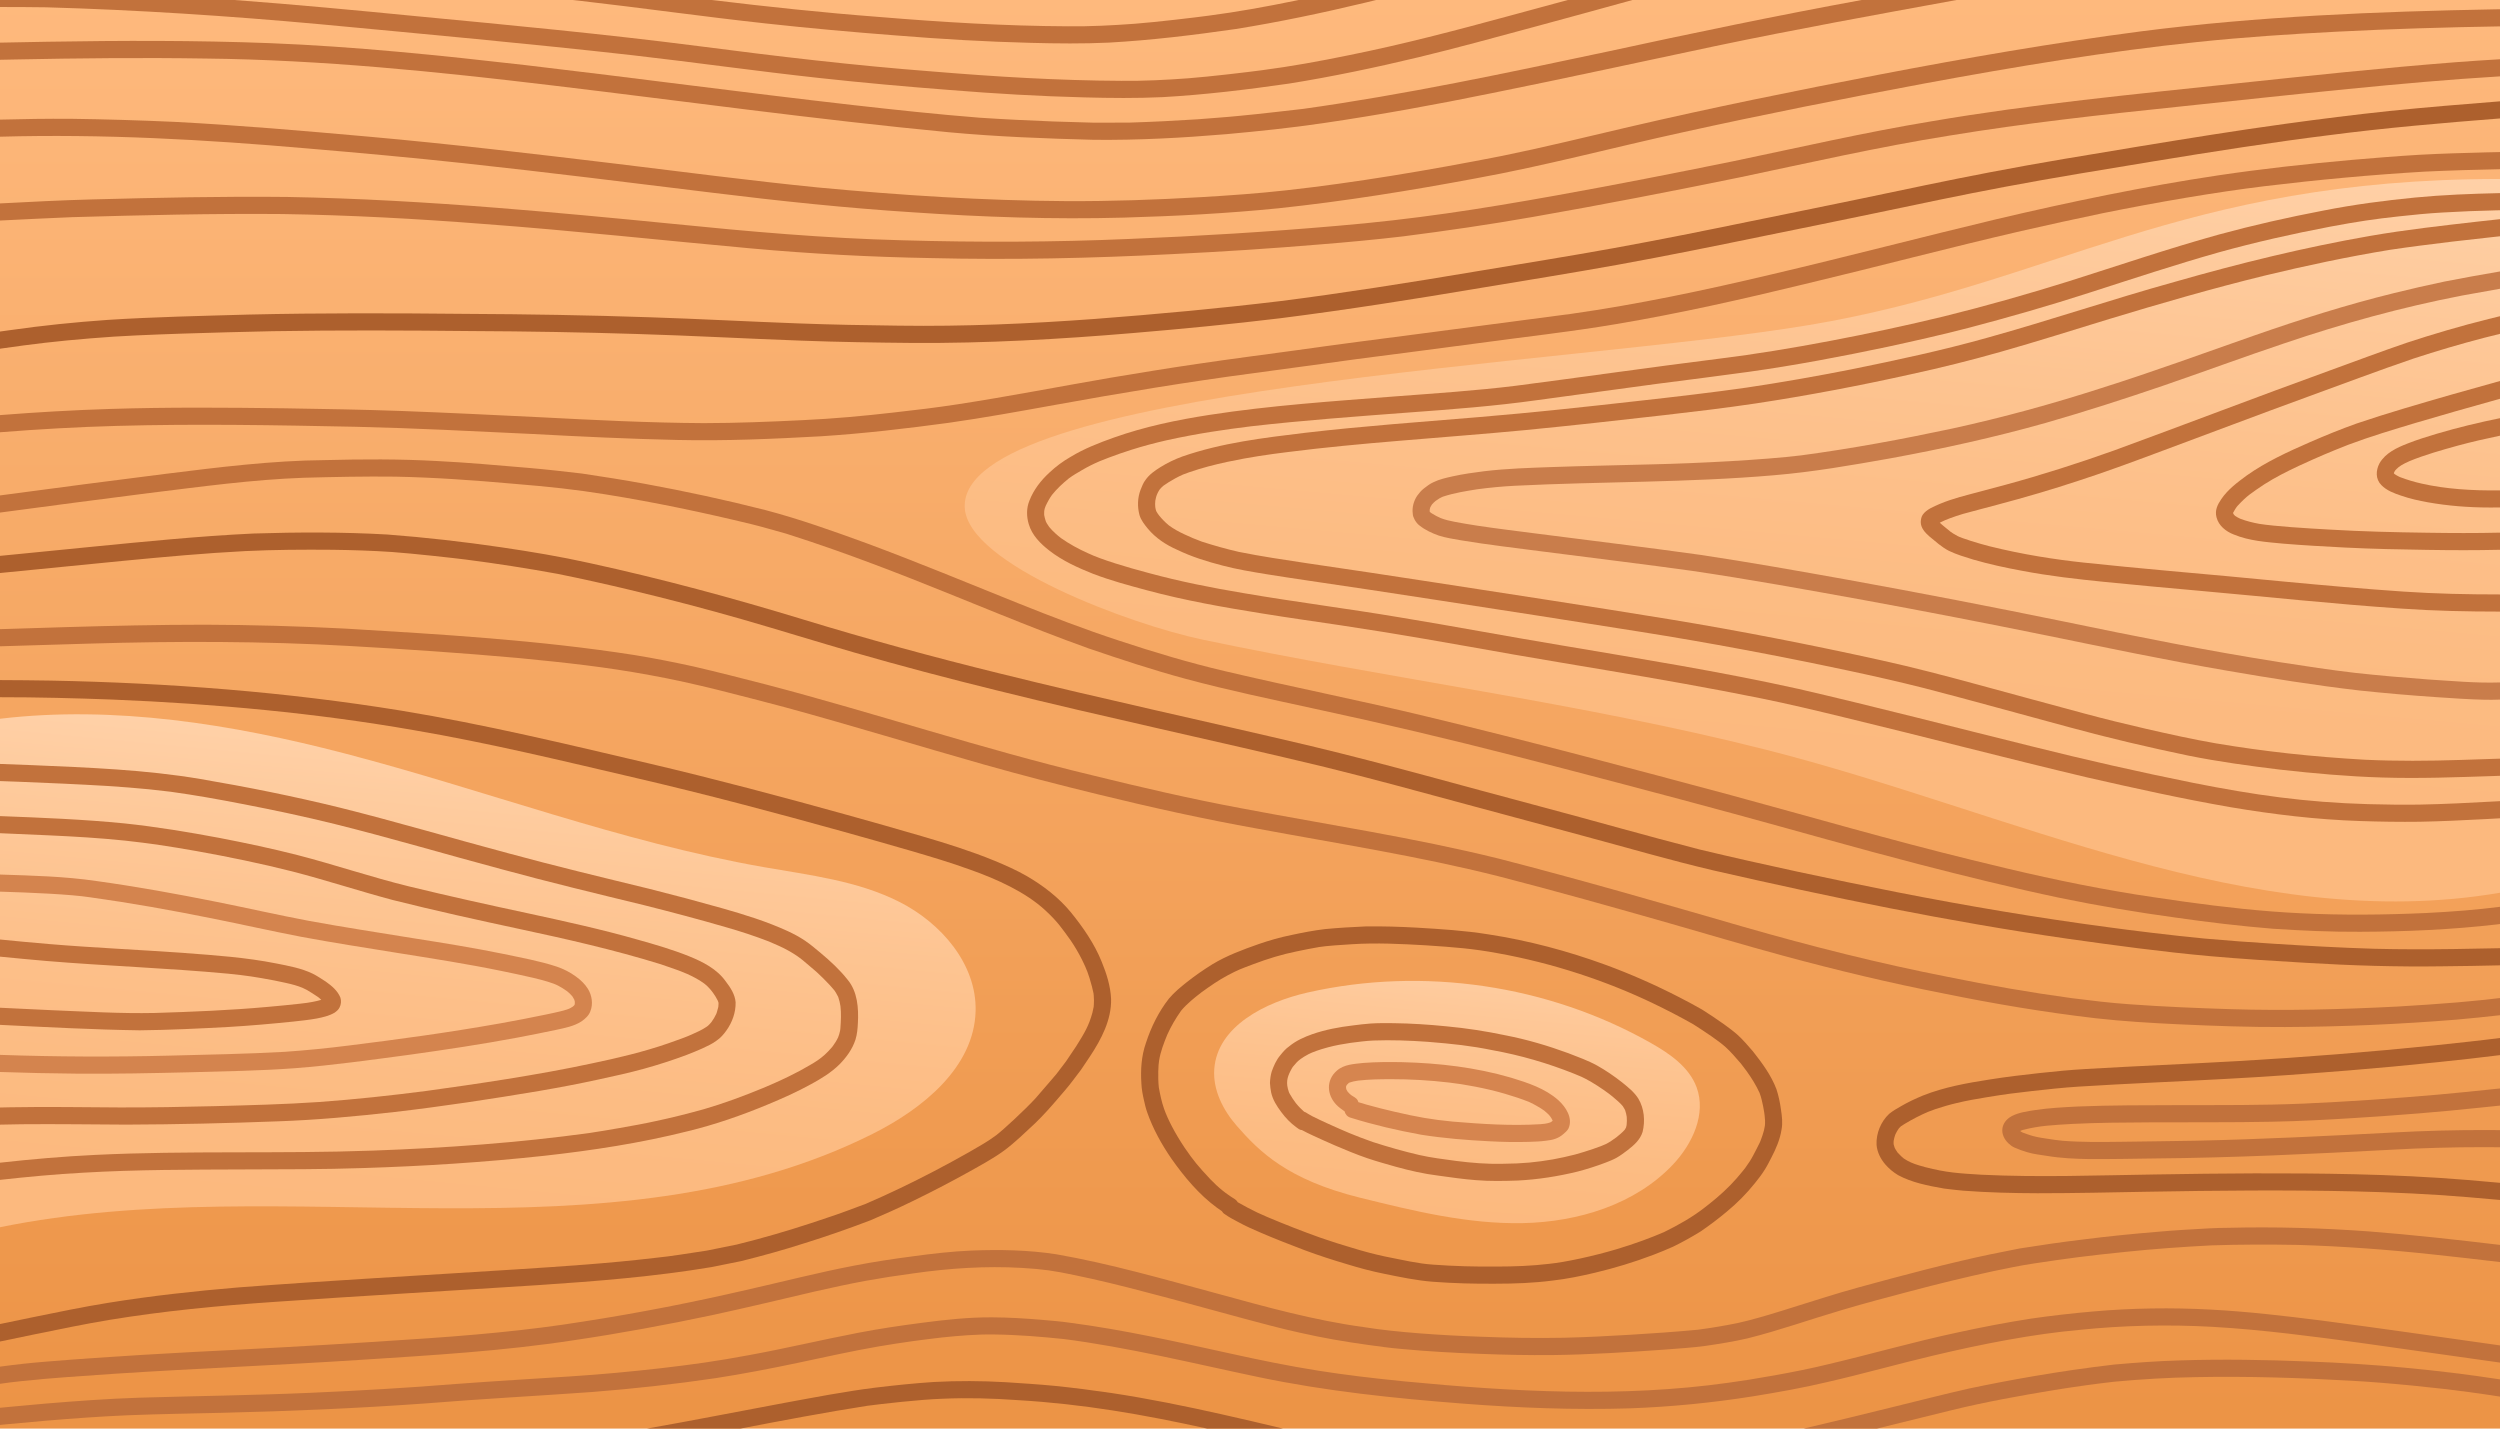 <?xml version="1.0" encoding="UTF-8"?>
<svg xmlns="http://www.w3.org/2000/svg" xmlns:xlink="http://www.w3.org/1999/xlink" width="3500" height="2000" viewBox="0 0 3500 2000">
<defs>
<linearGradient id="linear-pattern-0" gradientUnits="userSpaceOnUse" x1="0.068" y1="0" x2="0.953" y2="0" gradientTransform="matrix(0, -2258.99, 2258.99, 0, 1750, 2153.71)">
<stop offset="0" stop-color="rgb(92.664%, 57.928%, 27.455%)" stop-opacity="1"/>
<stop offset="0.016" stop-color="rgb(92.715%, 58.038%, 27.618%)" stop-opacity="1"/>
<stop offset="0.031" stop-color="rgb(92.821%, 58.26%, 27.945%)" stop-opacity="1"/>
<stop offset="0.047" stop-color="rgb(92.928%, 58.482%, 28.273%)" stop-opacity="1"/>
<stop offset="0.062" stop-color="rgb(93.033%, 58.705%, 28.601%)" stop-opacity="1"/>
<stop offset="0.078" stop-color="rgb(93.14%, 58.928%, 28.931%)" stop-opacity="1"/>
<stop offset="0.094" stop-color="rgb(93.246%, 59.151%, 29.26%)" stop-opacity="1"/>
<stop offset="0.109" stop-color="rgb(93.353%, 59.375%, 29.591%)" stop-opacity="1"/>
<stop offset="0.125" stop-color="rgb(93.46%, 59.599%, 29.922%)" stop-opacity="1"/>
<stop offset="0.141" stop-color="rgb(93.567%, 59.824%, 30.255%)" stop-opacity="1"/>
<stop offset="0.156" stop-color="rgb(93.674%, 60.049%, 30.588%)" stop-opacity="1"/>
<stop offset="0.172" stop-color="rgb(93.781%, 60.275%, 30.92%)" stop-opacity="1"/>
<stop offset="0.188" stop-color="rgb(93.889%, 60.501%, 31.253%)" stop-opacity="1"/>
<stop offset="0.203" stop-color="rgb(93.996%, 60.727%, 31.586%)" stop-opacity="1"/>
<stop offset="0.219" stop-color="rgb(94.104%, 60.953%, 31.92%)" stop-opacity="1"/>
<stop offset="0.234" stop-color="rgb(94.211%, 61.179%, 32.254%)" stop-opacity="1"/>
<stop offset="0.25" stop-color="rgb(94.319%, 61.406%, 32.588%)" stop-opacity="1"/>
<stop offset="0.266" stop-color="rgb(94.427%, 61.632%, 32.924%)" stop-opacity="1"/>
<stop offset="0.281" stop-color="rgb(94.536%, 61.859%, 33.258%)" stop-opacity="1"/>
<stop offset="0.297" stop-color="rgb(94.643%, 62.086%, 33.594%)" stop-opacity="1"/>
<stop offset="0.312" stop-color="rgb(94.751%, 62.314%, 33.929%)" stop-opacity="1"/>
<stop offset="0.328" stop-color="rgb(94.859%, 62.541%, 34.265%)" stop-opacity="1"/>
<stop offset="0.344" stop-color="rgb(94.968%, 62.769%, 34.601%)" stop-opacity="1"/>
<stop offset="0.359" stop-color="rgb(95.078%, 62.996%, 34.938%)" stop-opacity="1"/>
<stop offset="0.375" stop-color="rgb(95.186%, 63.225%, 35.274%)" stop-opacity="1"/>
<stop offset="0.391" stop-color="rgb(95.294%, 63.454%, 35.611%)" stop-opacity="1"/>
<stop offset="0.406" stop-color="rgb(95.403%, 63.681%, 35.948%)" stop-opacity="1"/>
<stop offset="0.422" stop-color="rgb(95.512%, 63.91%, 36.285%)" stop-opacity="1"/>
<stop offset="0.438" stop-color="rgb(95.621%, 64.139%, 36.623%)" stop-opacity="1"/>
<stop offset="0.453" stop-color="rgb(95.729%, 64.368%, 36.96%)" stop-opacity="1"/>
<stop offset="0.469" stop-color="rgb(95.839%, 64.597%, 37.299%)" stop-opacity="1"/>
<stop offset="0.484" stop-color="rgb(95.947%, 64.825%, 37.636%)" stop-opacity="1"/>
<stop offset="0.5" stop-color="rgb(96.057%, 65.054%, 37.975%)" stop-opacity="1"/>
<stop offset="0.516" stop-color="rgb(96.165%, 65.283%, 38.313%)" stop-opacity="1"/>
<stop offset="0.531" stop-color="rgb(96.275%, 65.512%, 38.652%)" stop-opacity="1"/>
<stop offset="0.547" stop-color="rgb(96.385%, 65.742%, 38.991%)" stop-opacity="1"/>
<stop offset="0.562" stop-color="rgb(96.494%, 65.971%, 39.33%)" stop-opacity="1"/>
<stop offset="0.578" stop-color="rgb(96.603%, 66.2%, 39.668%)" stop-opacity="1"/>
<stop offset="0.594" stop-color="rgb(96.713%, 66.431%, 40.007%)" stop-opacity="1"/>
<stop offset="0.609" stop-color="rgb(96.822%, 66.661%, 40.346%)" stop-opacity="1"/>
<stop offset="0.625" stop-color="rgb(96.931%, 66.89%, 40.686%)" stop-opacity="1"/>
<stop offset="0.641" stop-color="rgb(97.041%, 67.12%, 41.025%)" stop-opacity="1"/>
<stop offset="0.656" stop-color="rgb(97.151%, 67.351%, 41.365%)" stop-opacity="1"/>
<stop offset="0.672" stop-color="rgb(97.261%, 67.581%, 41.705%)" stop-opacity="1"/>
<stop offset="0.688" stop-color="rgb(97.371%, 67.812%, 42.046%)" stop-opacity="1"/>
<stop offset="0.703" stop-color="rgb(97.479%, 68.042%, 42.384%)" stop-opacity="1"/>
<stop offset="0.719" stop-color="rgb(97.589%, 68.272%, 42.725%)" stop-opacity="1"/>
<stop offset="0.734" stop-color="rgb(97.699%, 68.503%, 43.066%)" stop-opacity="1"/>
<stop offset="0.75" stop-color="rgb(97.809%, 68.733%, 43.407%)" stop-opacity="1"/>
<stop offset="0.766" stop-color="rgb(97.919%, 68.964%, 43.747%)" stop-opacity="1"/>
<stop offset="0.781" stop-color="rgb(98.029%, 69.196%, 44.087%)" stop-opacity="1"/>
<stop offset="0.797" stop-color="rgb(98.138%, 69.426%, 44.429%)" stop-opacity="1"/>
<stop offset="0.812" stop-color="rgb(98.25%, 69.656%, 44.769%)" stop-opacity="1"/>
<stop offset="0.828" stop-color="rgb(98.36%, 69.888%, 45.111%)" stop-opacity="1"/>
<stop offset="0.844" stop-color="rgb(98.47%, 70.119%, 45.453%)" stop-opacity="1"/>
<stop offset="0.859" stop-color="rgb(98.579%, 70.351%, 45.793%)" stop-opacity="1"/>
<stop offset="0.875" stop-color="rgb(98.689%, 70.583%, 46.135%)" stop-opacity="1"/>
<stop offset="0.891" stop-color="rgb(98.799%, 70.813%, 46.477%)" stop-opacity="1"/>
<stop offset="0.906" stop-color="rgb(98.909%, 71.045%, 46.819%)" stop-opacity="1"/>
<stop offset="0.922" stop-color="rgb(99.02%, 71.277%, 47.16%)" stop-opacity="1"/>
<stop offset="0.938" stop-color="rgb(99.13%, 71.507%, 47.502%)" stop-opacity="1"/>
<stop offset="0.953" stop-color="rgb(99.24%, 71.739%, 47.844%)" stop-opacity="1"/>
<stop offset="0.969" stop-color="rgb(99.352%, 71.971%, 48.186%)" stop-opacity="1"/>
<stop offset="0.984" stop-color="rgb(99.461%, 72.203%, 48.528%)" stop-opacity="1"/>
<stop offset="1" stop-color="rgb(99.571%, 72.435%, 48.871%)" stop-opacity="1"/>
</linearGradient>
<clipPath id="clip-0">
<path clip-rule="nonzero" d="M 0 999 L 1366 999 L 1366 1719 L 0 1719 Z M 0 999 "/>
</clipPath>
<clipPath id="clip-1">
<path clip-rule="nonzero" d="M 1365.852 1415.449 C 1363.828 1494.09 1292.09 1552.141 1221.75 1587.379 C 851.762 1772.699 399.969 1636.359 0 1718.121 L 0 1006.27 C 159.699 987.262 324.852 1013.762 481.75 1054.602 C 678.078 1105.711 869 1178.84 1068.828 1213.891 C 1133.512 1225.238 1200.27 1232.969 1258.898 1262.531 C 1317.539 1292.09 1367.539 1349.801 1365.852 1415.449 Z M 1365.852 1415.449 "/>
</clipPath>
<clipPath id="clip-2">
<path clip-rule="nonzero" d="M 1365.852 1415.449 C 1363.828 1494.09 1292.09 1552.141 1221.75 1587.379 C 851.762 1772.699 399.969 1636.359 0 1718.121 L 0 1006.27 C 159.699 987.262 324.852 1013.762 481.75 1054.602 C 678.078 1105.711 869 1178.84 1068.828 1213.891 C 1133.512 1225.238 1200.27 1232.969 1258.898 1262.531 C 1317.539 1292.09 1367.539 1349.801 1365.852 1415.449 "/>
</clipPath>
<linearGradient id="linear-pattern-1" gradientUnits="userSpaceOnUse" x1="-0.074" y1="0" x2="1.169" y2="0" gradientTransform="matrix(67.018, -726.613, 726.613, 67.018, 630.917, 1776.31)">
<stop offset="0" stop-color="rgb(98.822%, 72.548%, 49.411%)" stop-opacity="1"/>
<stop offset="0.125" stop-color="rgb(98.827%, 72.586%, 49.478%)" stop-opacity="1"/>
<stop offset="0.188" stop-color="rgb(98.845%, 72.725%, 49.721%)" stop-opacity="1"/>
<stop offset="0.219" stop-color="rgb(98.866%, 72.897%, 50.021%)" stop-opacity="1"/>
<stop offset="0.25" stop-color="rgb(98.886%, 73.056%, 50.299%)" stop-opacity="1"/>
<stop offset="0.281" stop-color="rgb(98.909%, 73.242%, 50.627%)" stop-opacity="1"/>
<stop offset="0.297" stop-color="rgb(98.929%, 73.398%, 50.9%)" stop-opacity="1"/>
<stop offset="0.312" stop-color="rgb(98.943%, 73.514%, 51.1%)" stop-opacity="1"/>
<stop offset="0.328" stop-color="rgb(98.958%, 73.634%, 51.312%)" stop-opacity="1"/>
<stop offset="0.344" stop-color="rgb(98.975%, 73.763%, 51.537%)" stop-opacity="1"/>
<stop offset="0.359" stop-color="rgb(98.991%, 73.898%, 51.773%)" stop-opacity="1"/>
<stop offset="0.375" stop-color="rgb(99.01%, 74.04%, 52.022%)" stop-opacity="1"/>
<stop offset="0.391" stop-color="rgb(99.028%, 74.188%, 52.281%)" stop-opacity="1"/>
<stop offset="0.406" stop-color="rgb(99.046%, 74.344%, 52.554%)" stop-opacity="1"/>
<stop offset="0.422" stop-color="rgb(99.068%, 74.506%, 52.838%)" stop-opacity="1"/>
<stop offset="0.438" stop-color="rgb(99.089%, 74.675%, 53.133%)" stop-opacity="1"/>
<stop offset="0.453" stop-color="rgb(99.11%, 74.85%, 53.439%)" stop-opacity="1"/>
<stop offset="0.469" stop-color="rgb(99.133%, 75.032%, 53.758%)" stop-opacity="1"/>
<stop offset="0.484" stop-color="rgb(99.156%, 75.221%, 54.089%)" stop-opacity="1"/>
<stop offset="0.5" stop-color="rgb(99.181%, 75.417%, 54.431%)" stop-opacity="1"/>
<stop offset="0.516" stop-color="rgb(99.207%, 75.618%, 54.784%)" stop-opacity="1"/>
<stop offset="0.531" stop-color="rgb(99.232%, 75.827%, 55.148%)" stop-opacity="1"/>
<stop offset="0.547" stop-color="rgb(99.26%, 76.041%, 55.525%)" stop-opacity="1"/>
<stop offset="0.555" stop-color="rgb(99.28%, 76.205%, 55.814%)" stop-opacity="1"/>
<stop offset="0.562" stop-color="rgb(99.294%, 76.318%, 56.01%)" stop-opacity="1"/>
<stop offset="0.57" stop-color="rgb(99.307%, 76.433%, 56.209%)" stop-opacity="1"/>
<stop offset="0.578" stop-color="rgb(99.323%, 76.549%, 56.412%)" stop-opacity="1"/>
<stop offset="0.586" stop-color="rgb(99.338%, 76.665%, 56.616%)" stop-opacity="1"/>
<stop offset="0.594" stop-color="rgb(99.352%, 76.784%, 56.824%)" stop-opacity="1"/>
<stop offset="0.602" stop-color="rgb(99.367%, 76.904%, 57.034%)" stop-opacity="1"/>
<stop offset="0.609" stop-color="rgb(99.382%, 77.026%, 57.248%)" stop-opacity="1"/>
<stop offset="0.617" stop-color="rgb(99.397%, 77.15%, 57.465%)" stop-opacity="1"/>
<stop offset="0.625" stop-color="rgb(99.414%, 77.275%, 57.684%)" stop-opacity="1"/>
<stop offset="0.633" stop-color="rgb(99.429%, 77.403%, 57.907%)" stop-opacity="1"/>
<stop offset="0.641" stop-color="rgb(99.445%, 77.531%, 58.131%)" stop-opacity="1"/>
<stop offset="0.648" stop-color="rgb(99.461%, 77.661%, 58.36%)" stop-opacity="1"/>
<stop offset="0.656" stop-color="rgb(99.478%, 77.792%, 58.591%)" stop-opacity="1"/>
<stop offset="0.664" stop-color="rgb(99.495%, 77.927%, 58.823%)" stop-opacity="1"/>
<stop offset="0.672" stop-color="rgb(99.512%, 78.061%, 59.059%)" stop-opacity="1"/>
<stop offset="0.68" stop-color="rgb(99.529%, 78.198%, 59.299%)" stop-opacity="1"/>
<stop offset="0.688" stop-color="rgb(99.545%, 78.336%, 59.54%)" stop-opacity="1"/>
<stop offset="0.695" stop-color="rgb(99.564%, 78.476%, 59.784%)" stop-opacity="1"/>
<stop offset="0.703" stop-color="rgb(99.58%, 78.616%, 60.031%)" stop-opacity="1"/>
<stop offset="0.711" stop-color="rgb(99.599%, 78.76%, 60.281%)" stop-opacity="1"/>
<stop offset="0.719" stop-color="rgb(99.617%, 78.905%, 60.535%)" stop-opacity="1"/>
<stop offset="0.727" stop-color="rgb(99.635%, 79.051%, 60.789%)" stop-opacity="1"/>
<stop offset="0.734" stop-color="rgb(99.654%, 79.198%, 61.049%)" stop-opacity="1"/>
<stop offset="0.742" stop-color="rgb(99.672%, 79.347%, 61.31%)" stop-opacity="1"/>
<stop offset="0.75" stop-color="rgb(99.692%, 79.498%, 61.574%)" stop-opacity="1"/>
<stop offset="0.758" stop-color="rgb(99.71%, 79.651%, 61.841%)" stop-opacity="1"/>
<stop offset="0.766" stop-color="rgb(99.73%, 79.805%, 62.109%)" stop-opacity="1"/>
<stop offset="0.773" stop-color="rgb(99.748%, 79.961%, 62.381%)" stop-opacity="1"/>
<stop offset="0.781" stop-color="rgb(99.768%, 80.118%, 62.657%)" stop-opacity="1"/>
<stop offset="0.789" stop-color="rgb(99.788%, 80.276%, 62.935%)" stop-opacity="1"/>
<stop offset="0.797" stop-color="rgb(99.808%, 80.437%, 63.216%)" stop-opacity="1"/>
<stop offset="0.805" stop-color="rgb(99.829%, 80.598%, 63.498%)" stop-opacity="1"/>
<stop offset="0.812" stop-color="rgb(99.849%, 80.762%, 63.785%)" stop-opacity="1"/>
<stop offset="0.82" stop-color="rgb(99.87%, 80.927%, 64.073%)" stop-opacity="1"/>
<stop offset="0.828" stop-color="rgb(99.89%, 81.093%, 64.365%)" stop-opacity="1"/>
<stop offset="0.836" stop-color="rgb(99.911%, 81.261%, 64.659%)" stop-opacity="1"/>
<stop offset="0.844" stop-color="rgb(99.933%, 81.432%, 64.955%)" stop-opacity="1"/>
<stop offset="0.852" stop-color="rgb(99.954%, 81.602%, 65.256%)" stop-opacity="1"/>
<stop offset="0.859" stop-color="rgb(99.976%, 81.775%, 65.558%)" stop-opacity="1"/>
<stop offset="0.875" stop-color="rgb(99.992%, 81.911%, 65.796%)" stop-opacity="1"/>
<stop offset="1" stop-color="rgb(100%, 81.96%, 65.881%)" stop-opacity="1"/>
</linearGradient>
<clipPath id="clip-3">
<path clip-rule="nonzero" d="M 1350 250 L 3500 250 L 3500 1263 L 1350 1263 Z M 1350 250 "/>
</clipPath>
<clipPath id="clip-4">
<path clip-rule="nonzero" d="M 3500 250.578 L 3500 1249.82 C 3152.469 1309.488 2813.129 1135.789 2471.109 1049.301 C 2211.809 983.73 1944.559 950.398 1682.828 895.309 C 1584.77 874.672 1354.371 790.559 1350.641 710.531 C 1342.781 542.32 2198.141 511.199 2532.602 455.07 C 2875.539 397.512 3050.859 250.539 3500 250.578 Z M 3500 250.578 "/>
</clipPath>
<clipPath id="clip-5">
<path clip-rule="nonzero" d="M 3500 250.578 L 3500 1249.82 C 3152.469 1309.488 2813.129 1135.789 2471.109 1049.301 C 2211.809 983.73 1944.559 950.398 1682.828 895.309 C 1584.77 874.672 1354.371 790.559 1350.641 710.531 C 1342.781 542.32 2198.141 511.199 2532.602 455.07 C 2875.539 397.512 3050.859 250.539 3500 250.578 "/>
</clipPath>
<linearGradient id="linear-pattern-2" gradientUnits="userSpaceOnUse" x1="-0.222" y1="0" x2="1" y2="0" gradientTransform="matrix(94.134, -1020.61, 1020.61, 94.134, 2406.74, 1179.04)">
<stop offset="0" stop-color="rgb(98.822%, 72.548%, 49.411%)" stop-opacity="1"/>
<stop offset="0.25" stop-color="rgb(98.827%, 72.588%, 49.481%)" stop-opacity="1"/>
<stop offset="0.312" stop-color="rgb(98.845%, 72.728%, 49.727%)" stop-opacity="1"/>
<stop offset="0.344" stop-color="rgb(98.866%, 72.899%, 50.026%)" stop-opacity="1"/>
<stop offset="0.375" stop-color="rgb(98.886%, 73.056%, 50.299%)" stop-opacity="1"/>
<stop offset="0.406" stop-color="rgb(98.909%, 73.239%, 50.621%)" stop-opacity="1"/>
<stop offset="0.422" stop-color="rgb(98.927%, 73.392%, 50.888%)" stop-opacity="1"/>
<stop offset="0.438" stop-color="rgb(98.943%, 73.505%, 51.085%)" stop-opacity="1"/>
<stop offset="0.453" stop-color="rgb(98.958%, 73.624%, 51.292%)" stop-opacity="1"/>
<stop offset="0.469" stop-color="rgb(98.973%, 73.749%, 51.511%)" stop-opacity="1"/>
<stop offset="0.484" stop-color="rgb(98.988%, 73.88%, 51.741%)" stop-opacity="1"/>
<stop offset="0.5" stop-color="rgb(99.007%, 74.019%, 51.984%)" stop-opacity="1"/>
<stop offset="0.516" stop-color="rgb(99.025%, 74.164%, 52.238%)" stop-opacity="1"/>
<stop offset="0.531" stop-color="rgb(99.043%, 74.315%, 52.504%)" stop-opacity="1"/>
<stop offset="0.547" stop-color="rgb(99.063%, 74.474%, 52.78%)" stop-opacity="1"/>
<stop offset="0.562" stop-color="rgb(99.084%, 74.638%, 53.067%)" stop-opacity="1"/>
<stop offset="0.578" stop-color="rgb(99.106%, 74.809%, 53.366%)" stop-opacity="1"/>
<stop offset="0.594" stop-color="rgb(99.127%, 74.986%, 53.676%)" stop-opacity="1"/>
<stop offset="0.609" stop-color="rgb(99.15%, 75.169%, 53.998%)" stop-opacity="1"/>
<stop offset="0.625" stop-color="rgb(99.174%, 75.359%, 54.33%)" stop-opacity="1"/>
<stop offset="0.641" stop-color="rgb(99.199%, 75.555%, 54.674%)" stop-opacity="1"/>
<stop offset="0.656" stop-color="rgb(99.223%, 75.758%, 55.029%)" stop-opacity="1"/>
<stop offset="0.672" stop-color="rgb(99.249%, 75.967%, 55.396%)" stop-opacity="1"/>
<stop offset="0.688" stop-color="rgb(99.277%, 76.183%, 55.772%)" stop-opacity="1"/>
<stop offset="0.695" stop-color="rgb(99.297%, 76.347%, 56.061%)" stop-opacity="1"/>
<stop offset="0.703" stop-color="rgb(99.312%, 76.46%, 56.258%)" stop-opacity="1"/>
<stop offset="0.711" stop-color="rgb(99.326%, 76.575%, 56.458%)" stop-opacity="1"/>
<stop offset="0.719" stop-color="rgb(99.341%, 76.691%, 56.659%)" stop-opacity="1"/>
<stop offset="0.727" stop-color="rgb(99.355%, 76.807%, 56.863%)" stop-opacity="1"/>
<stop offset="0.734" stop-color="rgb(99.37%, 76.926%, 57.071%)" stop-opacity="1"/>
<stop offset="0.742" stop-color="rgb(99.385%, 77.046%, 57.281%)" stop-opacity="1"/>
<stop offset="0.75" stop-color="rgb(99.4%, 77.168%, 57.495%)" stop-opacity="1"/>
<stop offset="0.758" stop-color="rgb(99.416%, 77.29%, 57.71%)" stop-opacity="1"/>
<stop offset="0.766" stop-color="rgb(99.431%, 77.415%, 57.93%)" stop-opacity="1"/>
<stop offset="0.773" stop-color="rgb(99.446%, 77.542%, 58.151%)" stop-opacity="1"/>
<stop offset="0.781" stop-color="rgb(99.463%, 77.67%, 58.374%)" stop-opacity="1"/>
<stop offset="0.789" stop-color="rgb(99.478%, 77.8%, 58.601%)" stop-opacity="1"/>
<stop offset="0.797" stop-color="rgb(99.495%, 77.931%, 58.83%)" stop-opacity="1"/>
<stop offset="0.805" stop-color="rgb(99.512%, 78.062%, 59.062%)" stop-opacity="1"/>
<stop offset="0.812" stop-color="rgb(99.529%, 78.197%, 59.297%)" stop-opacity="1"/>
<stop offset="0.82" stop-color="rgb(99.545%, 78.333%, 59.534%)" stop-opacity="1"/>
<stop offset="0.828" stop-color="rgb(99.562%, 78.47%, 59.775%)" stop-opacity="1"/>
<stop offset="0.836" stop-color="rgb(99.58%, 78.609%, 60.017%)" stop-opacity="1"/>
<stop offset="0.844" stop-color="rgb(99.597%, 78.749%, 60.263%)" stop-opacity="1"/>
<stop offset="0.852" stop-color="rgb(99.615%, 78.891%, 60.51%)" stop-opacity="1"/>
<stop offset="0.859" stop-color="rgb(99.634%, 79.034%, 60.762%)" stop-opacity="1"/>
<stop offset="0.867" stop-color="rgb(99.652%, 79.179%, 61.015%)" stop-opacity="1"/>
<stop offset="0.875" stop-color="rgb(99.67%, 79.326%, 61.272%)" stop-opacity="1"/>
<stop offset="0.883" stop-color="rgb(99.689%, 79.474%, 61.531%)" stop-opacity="1"/>
<stop offset="0.891" stop-color="rgb(99.707%, 79.623%, 61.792%)" stop-opacity="1"/>
<stop offset="0.898" stop-color="rgb(99.725%, 79.774%, 62.056%)" stop-opacity="1"/>
<stop offset="0.906" stop-color="rgb(99.745%, 79.927%, 62.323%)" stop-opacity="1"/>
<stop offset="0.914" stop-color="rgb(99.763%, 80.08%, 62.593%)" stop-opacity="1"/>
<stop offset="0.922" stop-color="rgb(99.783%, 80.235%, 62.865%)" stop-opacity="1"/>
<stop offset="0.93" stop-color="rgb(99.803%, 80.392%, 63.139%)" stop-opacity="1"/>
<stop offset="0.938" stop-color="rgb(99.823%, 80.551%, 63.417%)" stop-opacity="1"/>
<stop offset="0.945" stop-color="rgb(99.843%, 80.711%, 63.698%)" stop-opacity="1"/>
<stop offset="0.953" stop-color="rgb(99.863%, 80.873%, 63.98%)" stop-opacity="1"/>
<stop offset="0.961" stop-color="rgb(99.884%, 81.036%, 64.265%)" stop-opacity="1"/>
<stop offset="0.969" stop-color="rgb(99.904%, 81.201%, 64.554%)" stop-opacity="1"/>
<stop offset="0.977" stop-color="rgb(99.925%, 81.367%, 64.844%)" stop-opacity="1"/>
<stop offset="0.984" stop-color="rgb(99.947%, 81.535%, 65.138%)" stop-opacity="1"/>
<stop offset="0.992" stop-color="rgb(99.968%, 81.703%, 65.434%)" stop-opacity="1"/>
<stop offset="1" stop-color="rgb(99.989%, 81.874%, 65.732%)" stop-opacity="1"/>
</linearGradient>
<clipPath id="clip-6">
<path clip-rule="nonzero" d="M 1699 1373 L 2380 1373 L 2380 1713 L 1699 1713 Z M 1699 1373 "/>
</clipPath>
<clipPath id="clip-7">
<path clip-rule="nonzero" d="M 1904.281 1676.84 C 1979.191 1695.359 2055.18 1714 2132.352 1712.352 C 2209.531 1710.699 2289.371 1686.281 2342.16 1630.352 C 2369.531 1601.352 2389.07 1559.34 2375.191 1522.059 C 2364.672 1493.84 2337.801 1475.262 2311.48 1460.34 C 2167.559 1378.781 1992.551 1352.961 1830.969 1389.461 C 1771.672 1402.852 1704.238 1436.559 1699.969 1496.809 C 1697.898 1526 1712.309 1554.262 1731.641 1576.352 C 1762.711 1611.84 1801.961 1651.551 1904.281 1676.84 Z M 1904.281 1676.84 "/>
</clipPath>
<clipPath id="clip-8">
<path clip-rule="nonzero" d="M 1904.281 1676.84 C 1979.191 1695.359 2055.18 1714 2132.352 1712.352 C 2209.531 1710.699 2289.371 1686.281 2342.16 1630.352 C 2369.531 1601.352 2389.07 1559.34 2375.191 1522.059 C 2364.672 1493.84 2337.801 1475.262 2311.48 1460.34 C 2167.559 1378.781 1992.551 1352.961 1830.969 1389.461 C 1771.672 1402.852 1704.238 1436.559 1699.969 1496.809 C 1697.898 1526 1712.309 1554.262 1731.641 1576.352 C 1762.711 1611.84 1801.961 1651.551 1904.281 1676.84 "/>
</clipPath>
<linearGradient id="linear-pattern-3" gradientUnits="userSpaceOnUse" x1="0.038" y1="0" x2="1.001" y2="0" gradientTransform="matrix(40.357, -437.557, 437.557, 40.357, 2018.1, 1760.26)">
<stop offset="0" stop-color="rgb(98.825%, 72.566%, 49.442%)" stop-opacity="1"/>
<stop offset="0.062" stop-color="rgb(98.83%, 72.612%, 49.522%)" stop-opacity="1"/>
<stop offset="0.125" stop-color="rgb(98.846%, 72.74%, 49.748%)" stop-opacity="1"/>
<stop offset="0.156" stop-color="rgb(98.863%, 72.878%, 49.988%)" stop-opacity="1"/>
<stop offset="0.188" stop-color="rgb(98.878%, 72.995%, 50.192%)" stop-opacity="1"/>
<stop offset="0.219" stop-color="rgb(98.895%, 73.129%, 50.429%)" stop-opacity="1"/>
<stop offset="0.25" stop-color="rgb(98.914%, 73.28%, 50.694%)" stop-opacity="1"/>
<stop offset="0.281" stop-color="rgb(98.935%, 73.45%, 50.989%)" stop-opacity="1"/>
<stop offset="0.312" stop-color="rgb(98.958%, 73.634%, 51.311%)" stop-opacity="1"/>
<stop offset="0.344" stop-color="rgb(98.984%, 73.836%, 51.663%)" stop-opacity="1"/>
<stop offset="0.359" stop-color="rgb(99.004%, 73.996%, 51.944%)" stop-opacity="1"/>
<stop offset="0.375" stop-color="rgb(99.017%, 74.107%, 52.141%)" stop-opacity="1"/>
<stop offset="0.391" stop-color="rgb(99.033%, 74.225%, 52.345%)" stop-opacity="1"/>
<stop offset="0.406" stop-color="rgb(99.048%, 74.345%, 52.557%)" stop-opacity="1"/>
<stop offset="0.422" stop-color="rgb(99.063%, 74.471%, 52.776%)" stop-opacity="1"/>
<stop offset="0.438" stop-color="rgb(99.078%, 74.6%, 53.001%)" stop-opacity="1"/>
<stop offset="0.453" stop-color="rgb(99.095%, 74.733%, 53.233%)" stop-opacity="1"/>
<stop offset="0.469" stop-color="rgb(99.112%, 74.869%, 53.473%)" stop-opacity="1"/>
<stop offset="0.484" stop-color="rgb(99.13%, 75.011%, 53.72%)" stop-opacity="1"/>
<stop offset="0.5" stop-color="rgb(99.149%, 75.156%, 53.973%)" stop-opacity="1"/>
<stop offset="0.516" stop-color="rgb(99.167%, 75.304%, 54.234%)" stop-opacity="1"/>
<stop offset="0.531" stop-color="rgb(99.185%, 75.456%, 54.501%)" stop-opacity="1"/>
<stop offset="0.547" stop-color="rgb(99.205%, 75.613%, 54.776%)" stop-opacity="1"/>
<stop offset="0.562" stop-color="rgb(99.225%, 75.774%, 55.057%)" stop-opacity="1"/>
<stop offset="0.578" stop-color="rgb(99.246%, 75.938%, 55.344%)" stop-opacity="1"/>
<stop offset="0.594" stop-color="rgb(99.268%, 76.108%, 55.64%)" stop-opacity="1"/>
<stop offset="0.609" stop-color="rgb(99.289%, 76.28%, 55.942%)" stop-opacity="1"/>
<stop offset="0.625" stop-color="rgb(99.31%, 76.456%, 56.25%)" stop-opacity="1"/>
<stop offset="0.641" stop-color="rgb(99.333%, 76.636%, 56.564%)" stop-opacity="1"/>
<stop offset="0.656" stop-color="rgb(99.356%, 76.82%, 56.886%)" stop-opacity="1"/>
<stop offset="0.672" stop-color="rgb(99.38%, 77.008%, 57.216%)" stop-opacity="1"/>
<stop offset="0.688" stop-color="rgb(99.403%, 77.199%, 57.552%)" stop-opacity="1"/>
<stop offset="0.703" stop-color="rgb(99.428%, 77.394%, 57.893%)" stop-opacity="1"/>
<stop offset="0.719" stop-color="rgb(99.454%, 77.594%, 58.241%)" stop-opacity="1"/>
<stop offset="0.734" stop-color="rgb(99.478%, 77.797%, 58.597%)" stop-opacity="1"/>
<stop offset="0.75" stop-color="rgb(99.504%, 78.004%, 58.96%)" stop-opacity="1"/>
<stop offset="0.766" stop-color="rgb(99.53%, 78.215%, 59.329%)" stop-opacity="1"/>
<stop offset="0.781" stop-color="rgb(99.557%, 78.43%, 59.705%)" stop-opacity="1"/>
<stop offset="0.797" stop-color="rgb(99.585%, 78.648%, 60.088%)" stop-opacity="1"/>
<stop offset="0.805" stop-color="rgb(99.605%, 78.815%, 60.379%)" stop-opacity="1"/>
<stop offset="0.812" stop-color="rgb(99.62%, 78.928%, 60.574%)" stop-opacity="1"/>
<stop offset="0.82" stop-color="rgb(99.634%, 79.041%, 60.773%)" stop-opacity="1"/>
<stop offset="0.828" stop-color="rgb(99.648%, 79.153%, 60.971%)" stop-opacity="1"/>
<stop offset="0.836" stop-color="rgb(99.663%, 79.269%, 61.172%)" stop-opacity="1"/>
<stop offset="0.844" stop-color="rgb(99.677%, 79.385%, 61.375%)" stop-opacity="1"/>
<stop offset="0.852" stop-color="rgb(99.692%, 79.501%, 61.58%)" stop-opacity="1"/>
<stop offset="0.859" stop-color="rgb(99.707%, 79.62%, 61.786%)" stop-opacity="1"/>
<stop offset="0.867" stop-color="rgb(99.721%, 79.739%, 61.993%)" stop-opacity="1"/>
<stop offset="0.875" stop-color="rgb(99.736%, 79.858%, 62.204%)" stop-opacity="1"/>
<stop offset="0.883" stop-color="rgb(99.751%, 79.979%, 62.415%)" stop-opacity="1"/>
<stop offset="0.891" stop-color="rgb(99.767%, 80.101%, 62.628%)" stop-opacity="1"/>
<stop offset="0.898" stop-color="rgb(99.782%, 80.223%, 62.842%)" stop-opacity="1"/>
<stop offset="0.906" stop-color="rgb(99.797%, 80.347%, 63.058%)" stop-opacity="1"/>
<stop offset="0.914" stop-color="rgb(99.812%, 80.472%, 63.275%)" stop-opacity="1"/>
<stop offset="0.922" stop-color="rgb(99.829%, 80.597%, 63.495%)" stop-opacity="1"/>
<stop offset="0.93" stop-color="rgb(99.844%, 80.722%, 63.716%)" stop-opacity="1"/>
<stop offset="0.938" stop-color="rgb(99.86%, 80.85%, 63.939%)" stop-opacity="1"/>
<stop offset="0.945" stop-color="rgb(99.876%, 80.978%, 64.163%)" stop-opacity="1"/>
<stop offset="0.953" stop-color="rgb(99.892%, 81.107%, 64.389%)" stop-opacity="1"/>
<stop offset="0.961" stop-color="rgb(99.908%, 81.238%, 64.618%)" stop-opacity="1"/>
<stop offset="0.969" stop-color="rgb(99.925%, 81.369%, 64.847%)" stop-opacity="1"/>
<stop offset="0.977" stop-color="rgb(99.94%, 81.5%, 65.077%)" stop-opacity="1"/>
<stop offset="0.984" stop-color="rgb(99.957%, 81.633%, 65.309%)" stop-opacity="1"/>
<stop offset="0.992" stop-color="rgb(99.974%, 81.767%, 65.544%)" stop-opacity="1"/>
<stop offset="1" stop-color="rgb(99.991%, 81.897%, 65.771%)" stop-opacity="1"/>
</linearGradient>
</defs>
<rect x="-350" y="-200" width="4200" height="2400" fill="url(#linear-pattern-0)"/>
<g clip-path="url(#clip-0)">
<g clip-path="url(#clip-1)">
<g clip-path="url(#clip-2)">
<path fill-rule="nonzero" fill="url(#linear-pattern-1)" d="M -71.832 1766.074 L 1356.004 1897.77 L 1439.371 993.887 L 11.535 862.191 Z M -71.832 1766.074 "/>
</g>
</g>
</g>
<g clip-path="url(#clip-3)">
<g clip-path="url(#clip-4)">
<g clip-path="url(#clip-5)">
<path fill-rule="nonzero" fill="url(#linear-pattern-2)" d="M 1245.934 1300.559 L 3481.805 1506.777 L 3596.848 259.473 L 1360.977 53.25 Z M 1245.934 1300.559 "/>
</g>
</g>
</g>
<g clip-path="url(#clip-6)">
<g clip-path="url(#clip-7)">
<g clip-path="url(#clip-8)">
<path fill-rule="nonzero" fill="url(#linear-pattern-3)" d="M 1664.883 1710.953 L 2383.238 1777.211 L 2422.09 1356.004 L 1703.73 1289.75 Z M 1664.883 1710.953 "/>
</g>
</g>
</g>
<path fill-rule="nonzero" fill="rgb(67.772%, 37.646%, 17.651%)" fill-opacity="1" d="M 1622.719 1484.871 C 1624.719 1472.25 1629.422 1460.23 1634.23 1448.43 C 1639.539 1436.641 1646.141 1425.422 1653.629 1414.891 C 1661.828 1405.102 1671.941 1397.09 1682.012 1389.281 C 1693.91 1380.68 1705.988 1372.199 1718.988 1365.34 C 1734.301 1357.25 1737.172 1356.488 1754.719 1349.82 C 1774.398 1342.391 1794.539 1336.129 1815.18 1331.98 C 1825.789 1329.672 1836.48 1327.672 1847.18 1325.781 L 1843.988 1326.211 C 1860.09 1323.77 1876.379 1323.031 1892.621 1321.93 C 1927.141 1319.691 1961.77 1321.461 1996.27 1323.449 C 2035.711 1326.09 2061.82 1328.012 2096.5 1334.449 C 2174.801 1348.441 2250.5 1373.949 2314.859 1404.941 C 2333.75 1414.039 2352.391 1423.641 2370.621 1434 C 2388.199 1445.23 2406.281 1457.309 2415.82 1465.93 C 2423.641 1473 2430.371 1481.121 2437.289 1489.031 C 2440.078 1492.719 2442.879 1496.422 2445.672 1500.121 C 2452.391 1509.531 2458.539 1519.449 2463.379 1529.969 C 2464.648 1533.27 2465.609 1536.68 2466.449 1540.109 C 2467.801 1545.672 2469 1551.27 2469.828 1556.93 C 2469.898 1557.41 2469.961 1557.891 2470.031 1558.371 C 2470.18 1559.559 2470.34 1560.75 2470.488 1561.949 C 2471.07 1566.57 2471.328 1571.25 2470.871 1575.891 C 2470.18 1580.398 2469.102 1584.84 2467.59 1589.148 C 2463.59 1600.52 2464.762 1597.57 2458.91 1609.078 C 2455.891 1614.84 2453.051 1620.699 2449.488 1626.148 C 2443.809 1634.82 2442.109 1636.75 2439.648 1639.75 C 2434.23 1646.461 2428.559 1652.98 2422.531 1659.148 C 2409.172 1672.809 2396.129 1683.141 2387.078 1690.129 C 2369.379 1704.078 2349.629 1715.09 2329.461 1725.02 C 2311.898 1732.629 2288.52 1741.359 2262.84 1749.02 C 2231.48 1758.371 2191.289 1767.18 2168.648 1769.379 C 2144.469 1772.309 2120.102 1773.129 2095.77 1773.18 C 2065.852 1773.488 2035.91 1772.691 2006.078 1770.488 C 1984.891 1769.02 1965.57 1764.309 1938.488 1758.969 C 1923.25 1755.711 1908.211 1751.648 1893.32 1747.07 C 1878.57 1742.719 1863.879 1738.121 1849.352 1733.07 C 1824.199 1724.129 1799.328 1714.398 1774.738 1704.031 C 1769.91 1701.859 1765.012 1699.84 1760.23 1697.578 C 1750.898 1693.039 1741.699 1688.23 1732.711 1683.051 C 1732.66 1682.949 1732.621 1682.859 1732.57 1682.77 C 1730.398 1678.898 1726.012 1677.371 1722.602 1674.84 C 1714.93 1669.488 1715.129 1669.621 1711.879 1666.988 C 1705.621 1662.02 1699.801 1656.531 1694.281 1650.738 C 1677.43 1632.719 1671.031 1625.109 1658.531 1606.852 C 1645.219 1586.898 1635.25 1567.949 1629.699 1552.352 C 1626.301 1542.621 1624.148 1532.469 1622.352 1522.328 C 1620.781 1507.871 1621.738 1490.031 1622.719 1484.871 Z M 1606.012 1557.09 C 1614.18 1580.5 1626.352 1602.379 1640.41 1622.738 C 1658.301 1647.969 1678.441 1672.23 1703.512 1690.641 C 1705.82 1692.352 1708.18 1693.988 1710.57 1695.59 C 1711.57 1697.379 1713.02 1698.93 1714.891 1699.98 C 1720.648 1704.129 1726.969 1707.398 1733.23 1710.719 C 1743.82 1716.512 1754.82 1721.469 1765.941 1726.148 C 1785.941 1734.73 1806.23 1742.578 1826.57 1750.309 C 1846.148 1757.602 1866.02 1764.059 1886.07 1769.949 C 1903.141 1775.199 1920.391 1779.82 1937.922 1783.309 C 1960.301 1787.891 1982.699 1792.602 2005.5 1794.43 C 2034.852 1796.648 2064.301 1797.449 2093.73 1797.191 C 2120.559 1797.191 2147.43 1796.219 2174.059 1792.73 C 2193.949 1790.5 2213.551 1786.391 2233.012 1781.801 C 2260.672 1775.211 2287.922 1766.961 2314.48 1756.84 C 2323.91 1753.199 2333.32 1749.449 2342.512 1745.27 C 2355.52 1738.941 2368.129 1731.852 2380.461 1724.309 C 2393.219 1715.672 2405.52 1706.328 2417.34 1696.449 C 2431.93 1684.441 2445.281 1670.969 2457.059 1656.191 C 2462.051 1650.031 2466.871 1643.711 2471.031 1636.949 C 2474.352 1631.738 2477 1626.148 2479.891 1620.699 C 2486.328 1608.359 2492.031 1595.289 2494.148 1581.449 C 2495.93 1572.23 2494.781 1562.852 2493.398 1553.648 C 2492.059 1543.91 2490.121 1534.18 2487.012 1524.84 C 2479.578 1505.211 2466.91 1488.141 2454.031 1471.789 C 2447.191 1463.969 2440.52 1455.949 2432.789 1448.961 C 2426.621 1443.449 2419.922 1438.551 2413.23 1433.699 C 2403.352 1426.68 2393.301 1419.949 2383.059 1413.48 C 2372.699 1407.641 2362.301 1401.879 2351.691 1396.52 C 2318.031 1379.16 2283.328 1363.801 2247.781 1350.75 C 2194.57 1331.309 2139.59 1316.66 2083.57 1308.078 C 2050.289 1302.711 2016.59 1300.691 1982.969 1298.672 C 1959.48 1297.398 1935.949 1296.66 1912.43 1296.969 C 1893.301 1297.77 1874.172 1298.922 1855.109 1300.719 C 1839.262 1302.602 1823.602 1305.648 1808.012 1309.012 C 1792.5 1312.18 1777.25 1316.461 1762.301 1321.648 C 1739.98 1329.488 1717.629 1337.738 1697.301 1350 C 1684.879 1357.73 1672.84 1366.051 1661.379 1375.141 C 1652.551 1382.09 1643.84 1389.398 1636.551 1397.988 C 1622.059 1416.48 1611.551 1437.879 1604.301 1460.16 C 1597.891 1478.309 1596.711 1497.879 1597.949 1516.969 C 1598.289 1524.68 1599.691 1532.301 1601.422 1539.82 C 1602.691 1545.641 1604 1551.469 1606.012 1557.09 "/>
<path fill-rule="nonzero" fill="rgb(67.772%, 37.646%, 17.651%)" fill-opacity="1" d="M 3199.738 173.328 C 3131.23 182.73 3062.98 193.82 2994.738 205 C 2924.969 216.57 2855.141 227.852 2785.691 241.238 C 2725.34 252.711 2665.289 265.68 2605.16 278.18 C 2553.641 288.91 2502.051 299.27 2450.5 309.828 C 2386.961 322.922 2323.352 335.73 2259.52 347.328 C 2195.75 358.852 2131.77 369.129 2067.84 379.75 C 1975.461 395.398 1874.82 411.172 1791.75 421.629 C 1705.68 431.98 1619.32 439.91 1532.879 446.5 C 1441.48 453.23 1349.82 457.25 1258.16 455.93 C 1210.898 455.398 1163.648 454.52 1116.422 452.719 C 1047.5 450.172 978.629 446.422 909.691 444.172 C 824.109 441.25 738.48 439.828 652.84 439.422 C 551.051 438.391 449.23 438.031 347.449 440.41 C 281.809 442.32 216.121 443.641 150.57 447.871 C 104.82 451.07 59.148 455.73 13.75 462.25 C 9.16 462.859 4.582 463.5 0 464.16 L 0 488.23 C 0.641 488.129 1.281 488.031 1.918 487.93 C 45.238 481.68 79.719 477.512 127.23 473.672 C 169.859 470.031 212.629 468.539 255.371 467.051 C 297.41 465.84 339.43 464.469 381.48 463.68 C 474.801 462.121 568.141 462.531 661.469 463.5 C 738.199 463.84 814.91 465.172 891.609 467.578 C 968.32 469.852 1044.949 474.129 1121.641 476.898 C 1173.68 478.852 1225.762 479.629 1277.84 480.129 C 1380.68 480.762 1483.449 474.949 1585.898 466.289 C 1654.859 460.48 1723.77 453.871 1792.48 445.539 C 1886.109 433.648 1979.34 418.898 2072.398 403.191 C 2136.512 392.539 2200.691 382.219 2264.648 370.699 C 2334.738 358 2404.531 343.75 2474.301 329.41 C 2524.051 319.25 2573.84 309.23 2623.539 298.82 C 2684.488 286.07 2745.398 273.078 2806.621 261.621 C 2875.531 248.629 2944.77 237.48 3013.949 226.039 C 3095.809 212.531 3186.629 198.441 3258.891 189.488 C 3338.988 178.988 3419.48 172.141 3500 165.82 L 3500 141.852 C 3448.27 145.941 3396.551 150.141 3344.93 155.398 C 3296.441 160.57 3248.051 166.672 3199.738 173.328 "/>
<path fill-rule="nonzero" fill="rgb(76.172%, 44.701%, 23.535%)" fill-opacity="1" d="M 3129.719 116.93 C 2987.738 132.07 2845.449 145.648 2704.629 169.73 C 2611.512 185.09 2519.512 206.32 2427.16 225.609 C 2344.621 242.422 2261.961 258.68 2179.051 273.551 C 2071.141 292.949 1978.82 307.262 1871.578 316.238 C 1774.941 324.68 1678.102 330.531 1581.18 334.52 C 1475.27 339.121 1369.219 339.441 1263.262 336.398 C 1155.52 333.648 1048.141 324.141 940.961 313.281 C 859.719 305.25 778.461 297.539 697.09 291.051 C 599.051 283.25 500.84 277.52 402.488 275.738 C 311.301 274.691 220.109 276.82 128.941 279.191 C 85.941 280.32 42.969 282.539 0 284.789 L 0 308.75 C 33.59 307.031 67.191 305.48 100.789 304.039 C 198.922 301.199 297.078 298.789 395.25 299.66 C 489.391 301.109 583.43 306.238 677.281 313.559 C 802.211 322.801 926.738 336.461 1051.48 347.781 C 1135.012 355.328 1218.801 359.828 1302.66 361.309 C 1415.191 364.07 1527.77 361.602 1640.16 355.82 C 1709.828 352.48 1779.449 348 1848.949 342.121 C 1887.328 339.039 1925.672 335.43 1963.922 330.98 C 2025 323.148 2085.969 314.289 2146.621 303.602 C 2243.34 286.641 2339.738 267.93 2435.941 248.25 C 2533.199 227.801 2630.16 205.629 2728.34 189.98 C 2835.461 172.379 2938.641 160.949 3052.262 149.148 C 3130.66 140.898 3209.031 132.309 3287.488 124.59 C 3358.23 117.602 3429.039 111.148 3500 106.91 L 3500 82.949 C 3479.738 84.148 3459.48 85.469 3439.238 87 C 3335.891 95.012 3232.801 106.039 3129.719 116.93 "/>
<path fill-rule="nonzero" fill="rgb(76.172%, 44.701%, 23.535%)" fill-opacity="1" d="M 3492.422 13.07 C 3327 16.18 3161.309 22.809 2997.102 43.941 C 2874.461 59.988 2752.551 81.129 2631.09 104.422 C 2513.711 126.922 2396.559 150.738 2280.148 177.84 C 2221.191 191.602 2162.41 206.16 2103.07 218.219 C 2000.629 238.398 1896.051 255.922 1800.98 266.41 C 1760.961 270.91 1720.781 273.672 1680.59 276.059 C 1618.09 279.711 1555.48 281.871 1492.871 281.578 C 1376.809 280.91 1260.891 273.359 1145.371 262.48 C 1050.391 252.949 955.73 240.559 860.98 229.039 C 745.988 215.211 630.961 201.59 515.59 191.262 C 425.328 183.281 335.059 175.328 244.559 170.621 C 195.949 168.422 147.309 166.969 98.66 166.301 C 65.77 166.121 32.879 166.578 0 167.469 L 0 191.398 C 143.461 187.352 286.98 195.32 429.891 207.789 C 503.512 214.02 577.09 220.719 650.551 228.641 C 766.941 241.25 883.109 255.801 999.309 270.059 C 1091.699 281.43 1184.289 291.238 1277.211 297.18 C 1375.711 303.93 1474.512 307.371 1573.23 304.66 C 1645.578 302.57 1717.949 298.84 1789.969 291.59 C 1882.539 281.738 1974.512 266.871 2065.988 249.738 C 2163.039 232.109 2258.391 206.559 2354.711 185.469 C 2467.352 160.551 2580.531 138.09 2693.93 116.941 C 2823.73 92.93 2952.469 71.621 3075.898 58.871 C 3141.262 52 3206.852 47.66 3272.48 44.309 C 3348.27 40.422 3424.129 38.211 3500 36.93 L 3500 12.941 C 3497.469 12.98 3494.949 13.031 3492.422 13.07 "/>
<path fill-rule="nonzero" fill="rgb(76.172%, 44.701%, 23.535%)" fill-opacity="1" d="M 288.859 81.969 C 450.48 83.801 611.43 100.262 771.781 119.43 C 957.191 141.539 1142.191 167.34 1328.09 185.129 C 1395.711 191.41 1463.602 193.98 1531.469 195.75 C 1593.512 196.371 1655.488 193.051 1717.301 187.809 C 1762.578 183.66 1807.859 179.02 1852.84 172.34 C 1931.719 160.77 2010.18 146.461 2088.281 130.461 C 2192.98 109.41 2297.281 86.469 2401.781 64.449 C 2513.84 40.961 2626.512 20.609 2739.121 0 L 2606.398 0 C 2486.809 21.891 2367.789 46.75 2249 72.52 C 2108.219 102.379 1967.328 132.391 1824.75 152.391 C 1810.129 154.012 1762.379 159.719 1735.84 162.121 C 1716 164.148 1696.09 165.398 1676.219 167.051 C 1644.551 169.09 1612.871 170.66 1581.148 171.641 C 1564.59 171.68 1548.031 171.711 1531.469 171.75 C 1512.422 171.18 1493.371 170.719 1474.32 170.051 C 1440 168.672 1405.691 167.102 1371.422 164.781 C 1312.27 160.129 1253.27 153.75 1194.32 147.09 C 1041.172 129.66 888.398 109.059 735.32 91.109 C 616.27 77.531 496.961 65.059 377.191 60.379 C 273.82 56.43 170.328 56.75 66.918 58.43 C 44.609 58.82 22.309 59.23 0 59.699 L 0 83.699 C 7 83.551 14.012 83.41 21.012 83.27 C 110.281 81.461 199.578 80.531 288.859 81.969 "/>
<path fill-rule="nonzero" fill="rgb(76.172%, 44.701%, 23.535%)" fill-opacity="1" d="M 447.23 33.84 C 593.469 47.648 739.781 60.941 885.762 77.352 C 972.93 87.32 1059.809 99.68 1147.031 109.191 C 1207.988 115.879 1269.07 121.359 1330.219 126.031 C 1392.781 131.102 1455.461 134.781 1518.211 136.352 C 1554.672 137.34 1591.16 137.691 1627.609 136 C 1686.922 132.66 1745.93 125.488 1804.711 117.012 C 1865.738 107.211 1926.27 94.461 1986.359 80.039 C 2039.879 67.121 2092.949 52.469 2146.102 38.141 C 2192.59 25.539 2239.07 12.898 2285.469 0 L 2194.941 0 C 2167.25 7.539 2139.539 15.039 2111.84 22.539 C 2037.648 42.719 1963.238 62.289 1887.84 77.41 C 1847.609 85.691 1807.191 93.039 1766.461 98.352 C 1747.422 100.891 1694.852 107.199 1663.738 109.59 C 1632.531 111.891 1601.262 113.539 1569.961 113.172 C 1481.77 112.75 1393.691 107.398 1305.82 100.102 C 1195.879 91.73 1086.379 78.691 977.059 64.441 C 846.129 47.641 714.699 35.199 583.309 22.711 C 498.27 14.359 413.191 6.34 327.988 0 L 0 0 L 0 9.82 C 21.512 9.801 43.02 9.93 64.531 10.23 C 192.301 13.871 319.941 22.25 447.23 33.84 "/>
<path fill-rule="nonzero" fill="rgb(76.172%, 44.701%, 23.535%)" fill-opacity="1" d="M 1072.141 32.84 C 1133.102 39.539 1194.191 45.012 1255.328 49.68 C 1317.898 54.75 1380.578 58.43 1443.328 60 C 1479.789 60.988 1516.281 61.352 1552.719 59.648 C 1612.039 56.309 1671.051 49.141 1729.828 40.66 C 1790.852 30.859 1851.379 18.109 1911.48 3.691 C 1916.512 2.48 1921.539 1.25 1926.559 0 L 1818.191 0 C 1816.441 0.359 1814.699 0.711 1812.949 1.059 C 1772.719 9.34 1732.309 16.691 1691.57 22 C 1672.531 24.539 1619.969 30.852 1588.859 33.238 C 1557.648 35.539 1526.379 37.191 1495.07 36.82 C 1406.879 36.398 1318.801 31.051 1230.941 23.75 C 1152.621 17.789 1074.531 9.461 996.57 0 L 801.871 0 C 804.871 0.328 807.871 0.66 810.871 1 C 898.039 10.969 984.922 23.328 1072.141 32.84 "/>
<path fill-rule="nonzero" fill="rgb(76.172%, 44.701%, 23.535%)" fill-opacity="1" d="M 3317.871 330.32 C 3225.84 346.371 3135 368.711 3045.219 394.43 C 2957.059 418.891 2870.379 448.32 2782.238 472.828 C 2719.328 490.52 2655.379 504.211 2591.359 517.18 C 2542.98 526.762 2494.379 535.301 2445.59 542.59 C 2398.719 549.309 2345.859 555.488 2290.859 561.609 C 2217.781 569.809 2144.66 577.801 2071.371 583.859 C 1989.75 590.75 1908 596.441 1826.629 606 C 1768.852 613 1710.391 619.922 1655.16 639.16 C 1644.422 643.078 1634.07 648.102 1624.352 654.148 C 1616.629 659.012 1608.969 664.32 1603.719 671.91 C 1600.512 675.961 1598.77 680.93 1596.82 685.648 C 1592.488 696.922 1592.148 709.559 1595.309 721.172 C 1597.488 728.398 1602.262 734.328 1606.941 740.102 C 1617.91 753.27 1632.441 762.879 1648.051 769.699 C 1668.359 779.539 1689.949 786.199 1711.762 791.828 C 1731.898 797.148 1752.469 800.5 1773.012 803.871 C 1792.43 806.969 1811.859 809.988 1831.32 812.828 C 1890.148 821.359 1948.91 830.43 2007.672 839.422 C 2103.828 854.172 2199.969 869.109 2296.051 884.422 C 2393.191 899.828 2489.871 918.09 2586.078 938.52 C 2621.781 946.148 2657.41 954.148 2692.809 963.109 C 2761.078 980.762 2828.969 999.859 2897.07 1018.148 C 2952.051 1033.148 3007.559 1046.16 3063.34 1057.789 C 3105.828 1066.352 3148.781 1072.199 3191.781 1077.449 C 3239.211 1082.762 3286.801 1087.078 3334.52 1088.5 C 3386.75 1090.172 3439.012 1088.148 3491.211 1086.441 C 3494.141 1086.328 3497.07 1086.219 3500 1086.102 L 3500 1062.102 C 3481.531 1062.781 3463.07 1063.379 3444.602 1063.93 C 3399.988 1065.352 3355.34 1065.73 3310.738 1063.621 C 3236.102 1059.371 3169.672 1052.012 3102.449 1040.73 C 3069.828 1035.09 3037.52 1027.891 3005.25 1020.531 C 2976.051 1013.809 2946.949 1006.699 2918.02 998.898 C 2868.469 985.68 2819.039 971.988 2769.539 958.621 C 2724.5 946.379 2679.359 934.461 2633.77 924.422 C 2535.199 902.629 2436.078 883.211 2336.469 866.84 C 2227.488 849.059 2118.328 832.359 2009.199 815.531 C 1949.371 806.371 1889.539 797.18 1829.629 788.5 C 1797.789 783.641 1765.891 779.031 1734.309 772.629 C 1716.871 768.629 1699.621 763.781 1682.59 758.289 C 1669.77 753.371 1669.559 753.309 1657.66 747.828 C 1650.238 744.34 1642.969 740.41 1636.379 735.5 C 1633.648 733.281 1631.078 730.859 1628.629 728.328 C 1626.559 726.172 1624.551 723.961 1622.699 721.609 C 1621.23 719.672 1619.809 717.691 1618.699 715.531 C 1618.09 713.738 1617.699 711.891 1617.379 710.02 C 1617.219 708.551 1617.121 707.07 1617.172 705.59 C 1617.031 699.93 1618.82 692.039 1623.871 684.828 C 1625.371 683.141 1626.969 681.539 1628.699 680.078 C 1631.238 678.27 1633.828 676.551 1636.461 674.879 C 1642.82 670.988 1649.352 667.352 1656.191 664.379 C 1659.07 663.191 1662 662.102 1664.969 661.129 C 1682.488 655.059 1700.5 650.422 1718.621 646.551 C 1751.352 639.641 1775.941 636.27 1802.488 632.93 C 1854.391 626.309 1906.488 621.512 1958.609 617.141 C 2017.352 612.129 2076.148 607.809 2134.84 602.191 C 2200.031 595.859 2265.121 588.57 2330.199 581.148 C 2372.879 576.238 2415.551 571.172 2458.051 564.82 C 2530.672 553.809 2602.879 540.07 2674.578 524.129 C 2717.23 514.879 2759.59 504.352 2801.559 492.371 C 2852.441 477.949 2902.852 461.922 2953.41 446.461 C 3025.078 424.738 3097.051 403.879 3169.781 386.031 C 3228.16 371.922 3286.93 359.398 3346.211 349.711 C 3377.191 345.121 3397.789 342.602 3433.141 338.27 C 3451.738 336.141 3470.328 334.02 3488.941 331.988 C 3492.621 331.578 3496.309 331.191 3500 330.789 L 3500 306.82 C 3490.379 307.859 3480.141 308.922 3469.301 310.172 C 3418.719 315.961 3368.051 321.59 3317.871 330.32 "/>
<path fill-rule="nonzero" fill="rgb(78.906%, 49.022%, 29.417%)" fill-opacity="1" d="M 3351.781 410.289 C 3285.371 426.609 3220.129 447.27 3155.602 469.82 C 3084.578 494.738 3013.871 520.609 2942.078 543.27 C 2873.539 565.391 2804.051 584.48 2733.691 599.852 C 2663.441 614.871 2592.738 628 2521.531 637.531 C 2469.059 643.891 2378.5 648.609 2313.301 650.09 C 2266.398 651.398 2219.488 652.199 2172.602 653.879 C 2141.09 655 2109.52 655.969 2078.18 659.68 C 2063.379 661.551 2048.578 663.578 2034.02 666.82 C 2024.641 668.879 2015.18 670.969 2006.512 675.23 C 2001.77 677.398 1997.602 680.629 1993.5 683.809 C 1989.738 686.691 1986.699 690.391 1983.93 694.219 C 1979.172 701.449 1976.672 710.441 1977.859 719.051 C 1977.82 722.27 1979.32 725.262 1980.762 728.039 C 1982.5 730.949 1984.641 733.789 1987.41 735.789 C 1995.371 742.148 2004.809 746.461 2014.371 749.84 C 2024.449 753.039 2034.949 754.57 2045.34 756.422 C 2083.031 762.73 2121.02 767.039 2158.898 772.012 C 2228.27 780.941 2309.309 790.859 2368.199 799.109 C 2448.82 810.969 2529.012 825.551 2609.18 840.078 C 2695.18 855.828 2781 872.52 2866.672 889.941 C 2949.93 906.969 3033.141 924.359 3116.898 938.789 C 3178.801 949.461 3240.859 959.461 3303.27 966.691 C 3338.762 970.441 3374.328 973.539 3409.941 975.949 C 3432.988 977.461 3456.051 979.191 3479.148 979.66 C 3486.102 979.781 3493.051 979.691 3500 979.422 L 3500 955.422 C 3466.32 956.559 3432.648 953.281 3399.039 951.219 C 3365.25 948.699 3331.48 945.77 3297.789 942.102 C 3260.91 937.77 3231.309 933.141 3189.922 926.781 C 3089.352 910.93 2989.52 890.852 2889.852 870.219 C 2788.84 849.551 2687.609 829.941 2586.16 811.57 C 2517.75 799.301 2449.301 787.109 2380.551 776.809 C 2304.039 766.09 2227.32 756.84 2150.691 746.961 C 2117.809 742.68 2096.262 740.172 2067.738 735.871 C 2057.398 734.281 2047.09 732.539 2036.809 730.609 C 2030.051 729.301 2023.289 727.809 2016.879 725.301 C 2012.738 723.41 2008.648 721.398 2004.84 718.922 C 2004.172 718.488 2003.52 718.051 2002.879 717.602 C 2002.531 717.262 2002.191 716.922 2001.84 716.59 C 2001.719 716.398 2001.609 716.211 2001.5 716.02 C 2001.48 715.07 2001.531 714.129 2001.621 713.191 C 2001.828 712.141 2002.109 711.109 2002.449 710.109 C 2003.109 708.762 2003.879 707.461 2004.75 706.23 C 2006.281 704.43 2008.02 702.809 2009.84 701.301 C 2011.629 700 2013.488 698.789 2015.371 697.629 C 2016.602 696.91 2017.871 696.27 2019.172 695.691 C 2019.738 695.469 2020.32 695.25 2020.898 695.051 C 2036.219 690.07 2052.23 687.52 2068.102 684.988 C 2085.691 682.629 2103.359 680.961 2121.078 680.051 C 2241.941 673.988 2363.148 675.82 2483.781 665.328 C 2538.34 660.77 2592.352 651.301 2646.211 641.73 C 2719.531 628.301 2792.422 612.262 2864.18 592 C 2919.398 576.121 2974.109 558.531 3028.48 539.949 C 3085.219 520.469 3141.48 499.609 3198.359 480.539 C 3279.629 452.949 3362.59 430.07 3446.879 413.77 C 3464.57 410.531 3482.281 407.359 3500 404.27 L 3500 380.031 C 3474.102 384.531 3448.191 389.02 3422.398 394.16 C 3398.77 399.102 3375.211 404.449 3351.781 410.289 "/>
<path fill-rule="nonzero" fill="rgb(76.172%, 44.701%, 23.535%)" fill-opacity="1" d="M 3369.551 479.828 C 3333.852 492.059 3298.512 505.27 3263.059 518.191 C 3161.559 554.949 3060.781 593.66 2959.398 630.75 C 2909.34 648.629 2858.672 664.828 2807.371 678.781 C 2790.91 683.25 2774.422 687.629 2757.93 691.969 C 2738.879 696.871 2719.852 702.559 2702.359 711.699 C 2698.449 713.988 2694.578 716.672 2691.969 720.43 C 2689.84 723.43 2689.191 727.18 2689.051 730.781 C 2689.02 739.141 2695.109 745.699 2701.039 750.91 C 2709.871 758.07 2718.309 766 2728.52 771.191 C 2739.391 776.461 2751.059 779.828 2762.559 783.41 C 2785.059 789.949 2807.98 794.91 2831.02 799.129 C 2869.02 806.422 2907.488 810.738 2945.969 814.629 C 2989.852 818.988 3033.77 823.078 3077.699 826.949 C 3172.609 835.391 3267.379 845.648 3362.461 852.059 C 3408.219 855.27 3454.129 856.211 3500 856.23 L 3500 832.219 C 3454.789 832.199 3409.57 831.309 3364.469 828.191 C 3254.398 820.73 3144.73 808.512 3034.82 799.109 C 2995.488 795.488 2956.172 791.781 2916.898 787.59 C 2877.301 783.352 2831.699 776.34 2785.219 764.738 C 2769.52 760.738 2746.41 753.539 2740.641 750.469 C 2729.648 744.27 2731.969 745.289 2723.02 738.102 C 2720.531 736.059 2718.012 734.031 2715.68 731.809 C 2716.77 731.25 2717.859 730.711 2718.961 730.191 C 2723.07 727.988 2735.789 723.121 2748.109 719.488 C 2764.07 715.059 2780.141 711 2796.129 706.672 C 2834.809 696.41 2873.238 685.191 2911.219 672.59 C 2946.43 661.141 2981.18 648.391 3015.859 635.441 C 3088.32 608.609 3160.52 581.059 3233.129 554.621 C 3281.602 537.07 3329.789 518.711 3378.602 502.109 C 3411.441 491.309 3444.621 481.578 3478.07 472.852 C 3485.371 471 3492.68 469.172 3500 467.371 L 3500 442.68 C 3494.641 443.98 3489.281 445.301 3483.93 446.621 C 3445.391 456.219 3407.281 467.441 3369.551 479.828 "/>
<path fill-rule="nonzero" fill="rgb(76.172%, 44.701%, 23.535%)" fill-opacity="1" d="M 3298.809 593.07 C 3276.852 600.922 3255.238 609.73 3233.871 619.059 C 3203.25 632.43 3172.66 646.422 3145.289 665.77 C 3132.23 675.379 3118.961 685.262 3109.75 698.84 C 3104.398 706.75 3100.551 714.5 3103.129 724.281 C 3106.129 736.059 3116.371 744.109 3127.309 748.309 C 3148.988 757.309 3172.73 758.84 3195.84 761.051 C 3224.789 763.5 3253.82 765 3282.828 766.559 C 3321.328 768.5 3359.871 769.27 3398.41 769.828 C 3432.27 770.371 3466.141 770.512 3500 769.691 L 3500 745.691 C 3466.07 746.512 3432.129 746.359 3398.191 745.82 C 3352.578 745.211 3306.961 744.109 3261.422 741.41 C 3228.559 739.602 3185.422 736.91 3163.102 733.422 C 3154.031 731.781 3145 729.52 3136.379 726.238 C 3133.879 725.09 3131.449 723.789 3129.18 722.25 C 3128.59 721.719 3128.031 721.16 3127.5 720.57 C 3127.16 720.059 3126.859 719.531 3126.57 718.988 C 3126.469 718.648 3126.371 718.309 3126.289 717.969 C 3127.238 716.09 3128.34 714.281 3129.441 712.488 C 3130.07 711.512 3130.75 710.551 3131.441 709.602 C 3131.898 709.039 3132.352 708.461 3132.828 707.922 C 3146.262 693.488 3152.09 690.23 3169.98 678.078 C 3185.52 668.148 3202 659.859 3218.691 652.051 C 3246.23 639.422 3259.422 633.781 3287.328 622.762 C 3318.559 610.98 3350.57 601.488 3382.512 591.871 C 3419.641 580.91 3456.871 570.238 3494.191 559.922 C 3496.129 559.379 3498.059 558.84 3500 558.309 L 3500 533.391 C 3477 539.738 3454.031 546.191 3431.078 552.738 C 3386.789 565.531 3342.461 578.25 3298.809 593.07 "/>
<path fill-rule="nonzero" fill="rgb(76.172%, 44.701%, 23.535%)" fill-opacity="1" d="M 3370.648 620.891 C 3355.672 626.738 3339.691 634.078 3331.32 648.578 C 3326.039 658.512 3325.531 670.75 3333.922 679.141 C 3341.469 686.871 3351.871 690.691 3361.93 694.031 C 3373.891 698.148 3386.281 700.922 3398.719 703.172 C 3427.238 708.25 3456.211 710.5 3485.172 710.512 C 3490.109 710.551 3495.059 710.539 3500 710.48 L 3500 686.559 C 3461.078 687.051 3423.301 684.59 3390.469 677.059 C 3380.309 674.84 3370.32 671.82 3360.578 668.16 C 3360.281 668.039 3359.98 667.922 3359.691 667.801 C 3359.27 667.609 3358.852 667.41 3358.449 667.211 C 3356.469 666.211 3354.52 665.148 3352.691 663.891 C 3352.27 663.52 3351.859 663.129 3351.449 662.73 C 3351.449 662.68 3351.461 662.629 3351.461 662.578 C 3351.512 662.359 3351.559 662.141 3351.621 661.93 C 3351.711 661.602 3351.809 661.27 3351.922 660.941 C 3352.32 660.172 3352.762 659.41 3353.238 658.691 C 3353.801 658.051 3354.379 657.422 3354.98 656.809 C 3359.012 652.691 3363.559 649.91 3373.77 645.359 C 3395.422 636.59 3417.961 630.211 3440.449 624 C 3460.129 618.641 3480.02 614.102 3500 609.969 L 3500 585.43 C 3470.172 591.48 3440.578 598.66 3411.391 607.281 C 3397.672 611.359 3383.98 615.641 3370.648 620.891 "/>
<path fill-rule="nonzero" fill="rgb(76.172%, 44.701%, 23.535%)" fill-opacity="1" d="M 3220.328 1278.531 C 3166.238 1275.961 3112.422 1269.871 3058.801 1262.449 C 3041.129 1259.82 2993.621 1253.289 2964.609 1247.988 C 2895.949 1236.262 2828.051 1220.66 2760.449 1203.93 C 2647.828 1176.391 2536.48 1144.02 2424.629 1113.609 C 2283.039 1075.602 2141.391 1037.719 1998.84 1003.48 C 1904.488 980.602 1809.199 961.891 1714.73 939.578 C 1664.699 927.809 1615.461 913.039 1566.68 896.898 C 1518.98 881.301 1472.141 863.262 1425.559 844.621 C 1354.789 816.148 1284.301 786.93 1212.77 760.398 C 1166.141 743.43 1119.379 726.66 1071.352 714.051 C 1015.641 699.828 959.352 687.75 902.801 677.352 C 873.609 671.98 844.281 667.359 814.93 662.98 C 790.172 660.141 765.391 657.219 740.559 655.102 C 697.691 651.559 654.852 647.512 611.879 645.441 C 559.621 642.539 507.238 642.781 454.941 644.148 C 380.469 644.77 306.5 654.121 232.691 663.27 C 155.078 673.031 77.531 683.199 0 693.602 L 0 717.602 C 65.891 708.75 138.25 699.262 209.121 690.23 C 281.039 681.422 353 671.43 425.48 668.852 C 467.988 667.738 510.512 666.77 553.039 667.301 C 608.711 668.391 664.262 672.41 719.711 677.34 C 768.609 681.352 804.809 685.141 848.07 692.18 C 916.82 703.199 984.988 717.551 1052.641 733.988 C 1068.762 737.949 1084.641 742.82 1100.672 747.148 C 1123.27 754.328 1145.762 761.84 1168.109 769.75 C 1204.219 782.488 1240.02 796.059 1275.66 810.031 C 1358.328 842.531 1439.98 877.641 1523.609 907.629 C 1568.711 923.012 1613.98 938 1659.988 950.41 C 1719.879 966.539 1780.648 979.148 1841.23 992.41 C 1935.809 1012.68 2029.922 1035.078 2123.621 1059.09 C 2225.102 1085.191 2326.441 1111.852 2427.57 1139.301 C 2513.75 1162.711 2599.559 1187.469 2686.02 1209.84 C 2751.512 1226.738 2817.18 1243.012 2883.371 1256.941 C 2937.281 1268.09 2991.59 1277.191 3046.129 1284.66 C 3091.359 1291.148 3136.73 1296.578 3182.27 1300.262 C 3222.852 1302.91 3263.512 1304.738 3304.18 1304.5 C 3368.16 1304.262 3432.199 1301.539 3495.781 1294.18 C 3497.191 1294 3498.59 1293.828 3500 1293.641 L 3500 1269.52 C 3466.961 1273.75 3434.441 1276.309 3396.18 1278.238 C 3337.602 1280.859 3278.91 1281.461 3220.328 1278.531 "/>
<path fill-rule="nonzero" fill="rgb(76.172%, 44.701%, 23.535%)" fill-opacity="1" d="M 3387.23 216.691 C 3355.5 218.559 3323.809 221.172 3292.141 223.898 C 3229.531 229.461 3167.02 236.32 3104.84 245.602 C 3000.891 261.191 2897.93 282.648 2795.648 306.738 C 2690.109 331.941 2585.148 359.531 2479.512 384.309 C 2386.98 406.25 2293.828 426.012 2199.641 439.391 C 2140.211 447.25 2061 457.52 1991.422 466.809 C 1931.699 474.512 1872 482.27 1812.371 490.699 C 1773.398 496.02 1723.641 502.449 1675.961 509.531 C 1635.52 515.43 1595.199 522.059 1554.898 528.801 C 1483.398 541.121 1412.16 555.039 1340.441 566.059 C 1308.531 570.891 1287.469 573.422 1251.551 577.469 C 1209.148 582.359 1166.609 586.25 1123.961 588.199 C 1077.738 590.48 1031.48 592.32 985.199 592.391 C 908.32 591.941 831.488 588.07 754.73 584.059 C 690.621 580.91 626.512 577.781 562.359 575.379 C 507.809 573.398 453.23 572.531 398.66 571.629 C 317.129 570.57 235.578 569.922 154.07 572.531 C 102.66 574.148 51.281 577.109 0 581.141 L 0 605.16 C 54.379 600.828 108.852 597.789 163.379 596.262 C 275.051 593.16 386.801 595.211 498.469 597.5 C 581.059 599.391 663.559 603.711 746.07 607.609 C 813.41 611.238 880.781 614.461 948.199 615.949 C 1015.359 617.48 1082.551 614.512 1149.602 610.781 C 1209.379 606.922 1268.941 600 1328.289 591.922 C 1377.801 584.891 1427 575.91 1476.199 567.039 C 1569.289 550.078 1662.672 534.66 1756.48 522.23 C 1798.801 516.66 1858.48 508.289 1899.84 502.68 C 1956.102 495.43 2012.352 488.109 2068.578 480.602 C 2133.18 471.699 2198.059 464.719 2262.371 453.781 C 2351.281 438.871 2439.238 418.871 2526.84 397.66 C 2627.941 373.559 2728.41 346.82 2829.691 323.441 C 2867.609 314.809 2905.602 306.422 2943.68 298.512 C 3019.371 283.172 3103.23 268.828 3170.039 260.711 C 3244.77 251.66 3319.781 244.699 3394.922 240.25 C 3429.93 238.59 3464.961 237.621 3500 236.891 L 3500 212.898 C 3493.238 213.039 3486.469 213.18 3479.711 213.34 C 3448.879 214.16 3418.031 214.969 3387.23 216.691 "/>
<path fill-rule="nonzero" fill="rgb(67.772%, 37.646%, 17.651%)" fill-opacity="1" d="M 3323.512 1328.262 C 3276.828 1326.852 3230.191 1324.199 3183.59 1321.262 C 3150.941 1319.262 3118.32 1316.809 3085.73 1313.922 C 3046.121 1310.238 2979.219 1302.012 2951.68 1298.141 C 2852.262 1284.941 2753.359 1268.211 2654.949 1248.891 C 2562.789 1230.621 2470.852 1211.129 2379.461 1189.281 C 2304.57 1170.07 2230.262 1148.672 2155.531 1128.84 C 2048.809 1100.551 1942.621 1070.172 1835.25 1044.422 C 1689.898 1010.078 1543.871 978.672 1398.91 942.68 C 1306.641 919.988 1214.961 894.91 1124.078 867.172 C 1025.5 837.09 925.93 810.191 825.211 788.25 C 784.359 779.129 743.051 772.309 701.66 766.191 C 648.73 758.43 595.531 752.352 542.18 748.309 C 479.82 744.781 417.32 744.949 354.922 746.922 C 316.051 748.75 277.238 751.66 238.48 755.059 C 168.5 761.238 98.629 768.621 28.711 775.398 C 19.141 776.32 9.57 777.262 0 778.211 L 0 802.23 C 58.059 796.48 116.109 790.75 174.172 785.02 C 230.391 779.621 286.66 774.449 343.07 771.531 C 383.809 769.57 424.629 769.34 465.422 769.691 C 493.27 770.09 521.148 770.898 548.941 772.809 C 578.02 774.871 635.051 781.23 652.09 783.371 C 695.109 788.941 737.98 795.609 780.66 803.398 C 814.621 810.262 848.441 817.828 882.141 825.879 C 934.691 838.441 986.961 852.129 1038.898 866.988 C 1091.211 882.078 1143.199 898.289 1195.512 913.391 C 1261.32 932.32 1327.551 949.809 1394.039 966.191 C 1547.102 1004.27 1701.441 1036.859 1854.75 1073.84 C 1921.262 1090.219 1987.328 1108.309 2053.43 1126.219 C 2108.43 1141.148 2163.52 1155.73 2218.488 1170.75 C 2278.449 1186.852 2338.059 1204.34 2398.52 1218.52 C 2562.57 1256.09 2727.59 1290.18 2894.219 1314.16 C 2960.371 1323.5 3026.602 1332.531 3093.148 1338.551 C 3137.879 1342.512 3182.711 1345.34 3227.539 1347.91 C 3291.629 1351.762 3355.828 1353.809 3420.039 1352.82 C 3446.699 1352.59 3473.352 1352.109 3500 1351.469 L 3500 1327.48 C 3478.48 1327.988 3456.969 1328.398 3435.449 1328.66 C 3398.141 1329.148 3360.809 1329.23 3323.512 1328.262 "/>
<path fill-rule="nonzero" fill="rgb(76.172%, 44.701%, 23.535%)" fill-opacity="1" d="M 3440.512 1403.34 C 3412.48 1405.648 3384.422 1407.551 3356.328 1409.172 C 3278.801 1413.172 3201.109 1415.23 3123.488 1412.852 C 3076.238 1411.371 3028.988 1409.41 2981.828 1406.012 C 2954.719 1404.129 2927.73 1400.859 2900.781 1397.461 C 2842.73 1389.59 2785.02 1379.469 2727.621 1367.77 C 2631.078 1348.91 2535.629 1324.77 2441.102 1297.621 C 2327.09 1264.602 2213.039 1231.602 2098.07 1202.039 C 1978.949 1172.59 1857.461 1154.352 1737 1131.441 C 1667.012 1118.391 1597.629 1102.281 1528.52 1085.238 C 1375.219 1048.488 1225.551 998.469 1073.121 958.469 C 1039.25 949.762 1005.359 941.07 971.289 933.129 C 943.75 927.121 916.102 921.602 888.281 917.07 C 754.211 896.109 618.469 888.109 483.121 880.02 C 417.699 876.621 352.219 874.789 286.711 874.59 C 221.309 874.609 155.91 876.07 90.539 878.02 C 60.359 878.898 30.18 879.809 0 880.828 L 0 904.82 C 41.98 903.422 83.969 902.199 125.961 901.031 C 246.871 897.449 367.93 897.539 488.73 904.352 C 568.039 908.82 647.309 914.191 726.43 921.281 C 794.23 927.941 846.371 933.488 910.219 945.219 C 973.84 956.68 1036.27 973.781 1098.781 990.102 C 1192.32 1015.59 1285 1044.109 1378.27 1070.57 C 1430.738 1085.391 1483.539 1098.98 1536.488 1111.93 C 1610.781 1130.148 1685.461 1146.738 1760.77 1160.191 C 1873.238 1181.121 1986.52 1198.66 2097.52 1226.691 C 2177.891 1247.379 2257.762 1269.941 2337.559 1292.672 C 2390.828 1307.941 2443.922 1323.809 2497.41 1338.281 C 2571.41 1358.301 2645.988 1376.211 2721.238 1390.91 C 2791.66 1405.289 2862.59 1417.25 2933.988 1425.559 C 2972.43 1429.871 3011.059 1432.18 3049.691 1434 C 3099.512 1436.281 3149.379 1438.109 3199.262 1437.852 C 3279.301 1437.449 3359.32 1433.949 3439.109 1427.48 C 3459.422 1425.57 3479.738 1423.711 3500 1421.301 L 3500 1397.238 C 3492.578 1398.148 3485.148 1399.039 3477.719 1399.82 C 3465.32 1400.988 3452.922 1402.172 3440.512 1403.34 "/>
<path fill-rule="nonzero" fill="rgb(67.772%, 37.646%, 17.651%)" fill-opacity="1" d="M 152.621 1847.941 C 228.512 1835.5 301.891 1828.301 384.48 1822.629 C 507.852 1814.039 631.328 1807.121 754.73 1799.09 C 835.48 1793.699 916.281 1787.281 996.16 1773.93 C 1010.02 1771.121 1023.898 1768.391 1037.762 1765.531 C 1067.5 1758.078 1097.059 1749.93 1126.238 1740.52 C 1157.441 1730.82 1188.27 1720.012 1218.789 1708.371 C 1238.398 1700.012 1257.859 1691.289 1277.02 1681.922 C 1303.871 1668.922 1330.328 1655.129 1356.41 1640.66 C 1373.07 1631.281 1390.012 1622.211 1405.52 1610.98 C 1421.57 1599.18 1435.648 1584.988 1450.262 1571.512 C 1461.18 1560.859 1471.32 1549.48 1481.211 1537.879 C 1488.18 1529.57 1495.531 1521.559 1501.949 1512.801 C 1505.75 1507.801 1509.559 1502.801 1513.352 1497.781 C 1517.648 1491.379 1521.949 1484.969 1526.25 1478.559 C 1541.879 1454.762 1556.16 1427.859 1555.531 1398.648 C 1554.762 1380.641 1549.219 1363.148 1542.41 1346.59 C 1532.172 1321.121 1516.398 1298.391 1499.191 1277.172 C 1482.109 1256.398 1460.359 1239.781 1437.191 1226.32 C 1422.941 1218.148 1407.859 1211.531 1392.719 1205.199 C 1359.5 1191.559 1325.199 1180.809 1290.762 1170.73 C 1255.93 1160.488 1220.988 1150.648 1186.031 1140.898 C 1094.039 1115.34 1001.762 1090.73 908.809 1068.879 C 793.719 1041.859 678.68 1014.141 561.969 994.941 C 399.809 968.539 235.609 956.051 71.418 952.828 C 47.609 952.48 23.809 952.141 0 952.121 L 0 976.109 C 52.332 976.07 104.672 977.441 156.961 979.379 C 302.27 985.27 443.289 998.461 579.16 1022.191 C 684.102 1040.078 787.602 1065.199 891.211 1089.391 C 987.762 1111.871 1083.578 1137.34 1179.09 1163.879 C 1210.891 1172.738 1242.66 1181.73 1274.359 1190.93 C 1302.5 1199.172 1330.641 1207.5 1358.199 1217.531 C 1395.91 1230.859 1436.238 1249.191 1463.621 1274.66 C 1481.012 1290.719 1487.16 1300.32 1498.82 1316.391 C 1504.762 1325.039 1510.031 1334.148 1514.77 1343.52 C 1521.281 1356.84 1523.73 1362.68 1528.75 1381.27 C 1531.309 1392.781 1531.02 1388.328 1531.551 1400.301 C 1531.262 1412.051 1531.461 1407.602 1529.301 1418.059 C 1524.352 1435.898 1518.719 1445.59 1506.578 1464.879 C 1501.898 1471.852 1497.23 1478.82 1492.539 1485.789 L 1479.23 1503.32 C 1476.02 1507.09 1472.801 1510.859 1469.59 1514.629 C 1462.988 1522.43 1456.238 1530.102 1449.551 1537.82 C 1434 1554.66 1404.34 1581.969 1394.672 1589.34 C 1382.949 1598.129 1370.129 1605.219 1357.48 1612.551 C 1340.898 1622.039 1324.039 1631.031 1307.148 1639.961 C 1275.961 1656.23 1244.262 1671.52 1211.93 1685.41 C 1194.852 1691.781 1177.828 1698.328 1160.512 1704.02 C 1127.09 1715.461 1093.359 1726.051 1059.25 1735.199 C 1049.961 1737.602 1040.672 1740 1031.379 1742.391 C 1017.41 1745.27 1003.422 1748.02 989.441 1750.852 C 958.898 1755.32 943.5 1758.352 916.102 1761.148 C 851.961 1768.77 787.469 1772.949 723.031 1777.121 C 593.129 1785.52 463.129 1792.5 333.328 1802.41 C 272.59 1807.5 211.961 1814.18 151.781 1823.91 C 115.648 1829.711 79.82 1837.219 43.969 1844.52 C 29.309 1847.539 14.648 1850.578 0 1853.648 L 0 1878.129 C 16.629 1874.641 33.262 1871.18 49.891 1867.762 C 84.059 1860.789 118.211 1853.672 152.621 1847.941 "/>
<path fill-rule="nonzero" fill="rgb(76.172%, 44.701%, 23.535%)" fill-opacity="1" d="M 341.77 1637.211 C 397.27 1637.012 452.789 1637.18 508.27 1635.281 C 592.988 1632.641 677.66 1627.25 761.941 1618.102 C 829.59 1610.57 897.059 1600.281 963.109 1583.66 C 1001.262 1574.398 1038.379 1561.449 1074.609 1546.391 C 1095.262 1537.801 1115.762 1528.719 1135.359 1517.898 C 1149.52 1510.219 1163.449 1501.75 1175.012 1490.391 C 1184.852 1480.461 1193.391 1468.828 1197.691 1455.41 C 1200.039 1447.922 1200.66 1439.969 1201.051 1432.172 C 1202.129 1411.309 1200.621 1388.441 1186.738 1371.691 C 1175.719 1357.719 1162.559 1345.57 1148.941 1334.191 C 1141.828 1328.23 1134.73 1322.199 1127.051 1316.98 C 1119.469 1311.879 1111.398 1307.531 1103.121 1303.691 C 1073.461 1290.07 1042.262 1280.391 1010.91 1271.52 C 976.852 1261.898 942.648 1252.77 908.309 1244.172 C 842.559 1228.172 776.75 1212.328 711.449 1194.551 C 632.859 1173.578 554.859 1150.43 475.941 1130.719 C 411.398 1114.859 346.18 1101.77 280.66 1090.621 C 203.059 1077.469 124.262 1074.648 45.762 1071.23 C 30.512 1070.621 15.25 1070.031 0 1069.512 L 0 1093.512 C 8.82 1093.809 17.648 1094.129 26.469 1094.461 C 67.898 1096.129 109.34 1097.891 150.738 1100.379 C 170 1101.578 189.23 1103.199 208.449 1105 C 218.648 1106.148 228.852 1107.309 239.051 1108.469 C 272.59 1113.109 305.93 1119.039 339.16 1125.531 C 382.57 1133.871 425.82 1143.051 468.73 1153.66 C 546.762 1173.09 623.871 1195.98 701.551 1216.75 C 768.02 1234.891 834.988 1251.031 901.93 1267.309 C 940.328 1276.98 978.621 1287.109 1016.629 1298.18 C 1036.859 1303.91 1056.82 1310.531 1076.441 1318.078 C 1085.922 1322.191 1095.5 1326.141 1104.488 1331.289 C 1121.352 1340.852 1126.148 1346.48 1143.281 1360.828 C 1149.672 1366.699 1155.809 1372.82 1161.738 1379.172 C 1169.172 1387.859 1167.859 1385.121 1173.488 1395.68 C 1174.25 1397.789 1174.84 1399.961 1175.379 1402.129 C 1175.91 1404.238 1176.301 1406.379 1176.629 1408.531 C 1177.871 1418.82 1177.281 1429.262 1176.559 1439.578 C 1176.48 1440.441 1176.359 1441.289 1176.262 1442.148 C 1176.16 1442.738 1176.039 1443.328 1175.91 1443.91 C 1175.328 1446.77 1174.441 1449.559 1173.379 1452.281 C 1171.301 1456.781 1168.602 1460.969 1165.648 1464.961 C 1165.32 1465.379 1164.988 1465.809 1164.641 1466.219 C 1150.469 1482.719 1140.922 1487.18 1119.801 1499.09 C 1098.559 1510.32 1083.98 1516.578 1067.738 1523.449 C 1040.719 1534.551 1013.32 1544.789 985.25 1552.922 C 962.891 1559.129 940.398 1564.84 917.68 1569.602 C 891.859 1575.469 839.961 1583.961 825.922 1586.102 C 725.371 1600 623.988 1607.148 522.578 1610.82 C 392.801 1615.578 262.809 1610.551 133.07 1616.871 C 88.602 1619.012 44.238 1622.852 0 1627.781 L 0 1651.82 C 38.711 1647.52 77.48 1643.879 116.379 1641.781 C 191.422 1637.352 266.629 1637.531 341.77 1637.211 "/>
<path fill-rule="nonzero" fill="rgb(76.172%, 44.701%, 23.535%)" fill-opacity="1" d="M 177.031 1574.469 C 247.648 1574.219 318.27 1572.531 388.84 1569.871 C 443.469 1567.988 497.922 1562.949 552.219 1556.82 C 620.191 1548.922 687.871 1538.629 755.34 1527.25 C 783.148 1522.469 810.879 1517.238 838.441 1511.172 C 859.52 1506.672 880.57 1501.988 901.371 1496.301 C 921.68 1490.68 941.77 1484.219 961.5 1476.809 C 968.82 1474.012 976.059 1471 983.219 1467.828 C 990.141 1464.539 997.262 1461.469 1003.359 1456.762 C 1008.859 1453.039 1013.219 1448.012 1017.012 1442.609 C 1025.172 1431.289 1030.121 1417.371 1029.879 1403.352 C 1029.059 1392.309 1022.699 1382.648 1016.121 1374.07 C 1003.82 1356.629 984.191 1346.691 964.898 1338.84 C 941.559 1329.449 917.359 1322.41 893.148 1315.621 C 842.441 1301.102 790.891 1289.871 739.359 1278.68 C 683.691 1266.762 628.09 1254.488 572.781 1241.012 C 520.289 1228.172 469.09 1210.68 416.77 1197.172 C 380.699 1187.93 344.262 1180.262 307.699 1173.172 C 263.578 1164.871 219.25 1157.559 174.602 1152.801 C 116.75 1147.078 58.25 1144.762 0 1142.539 L 0 1166.488 C 22.84 1167.391 45.668 1168.398 68.488 1169.48 C 104.262 1171.109 140.012 1173.219 175.621 1176.922 C 208.922 1180.578 236.648 1184.691 274.859 1191.469 C 319.891 1199.559 364.75 1208.73 409.109 1219.988 C 456.262 1232.148 502.539 1247.379 549.578 1259.941 C 608.672 1274.789 668.18 1287.898 727.738 1300.68 C 793.559 1314.75 859.262 1329.66 923.621 1349.512 C 945.051 1356.879 957.172 1360.441 973.012 1368.898 C 977.559 1371.281 981.941 1373.98 986.059 1377.051 C 988.949 1379.379 991.711 1381.891 994.121 1384.73 C 994.949 1385.691 995.75 1386.68 996.539 1387.68 C 997.148 1388.48 997.762 1389.301 998.352 1390.121 C 1000.719 1393.328 1002.801 1396.762 1004.578 1400.328 C 1004.789 1400.73 1004.988 1401.129 1005.18 1401.531 C 1005.469 1402.32 1005.719 1403.121 1005.91 1403.941 C 1005.941 1404.48 1005.949 1405.031 1005.93 1405.57 C 1005.602 1409.98 1006.27 1408.219 1003.551 1417.359 C 1003.309 1418.051 1003.051 1418.738 1002.789 1419.43 C 1000.922 1423.551 998.559 1427.43 995.879 1431.07 C 995 1432.148 994.121 1433.219 993.121 1434.18 C 992.352 1434.98 991.52 1435.719 990.68 1436.43 C 990.102 1436.852 989.531 1437.289 988.941 1437.691 C 982.422 1442.121 975.109 1445.262 967.941 1448.48 C 962.488 1451.051 948.609 1456.18 935.23 1460.781 C 900.828 1472.66 865.379 1481.039 829.801 1488.512 C 753.699 1505.012 663.531 1518.141 597.078 1527.281 C 547.27 1533.738 497.301 1539.148 447.199 1542.77 C 398.34 1546.129 349.352 1547.309 300.398 1548.621 C 256.191 1549.77 211.969 1550.52 167.75 1550.43 C 116.609 1550.148 65.469 1549.27 14.34 1550.199 C 9.559 1550.281 4.781 1550.391 0 1550.512 L 0 1574.512 C 10.129 1574.238 20.27 1574.039 30.41 1573.941 C 79.281 1573.469 128.16 1574.262 177.031 1574.469 "/>
<path fill-rule="nonzero" fill="rgb(83.202%, 51.756%, 30.589%)" fill-opacity="1" d="M 264.859 1501.211 C 314.238 1499.75 363.699 1499.191 412.98 1495.48 C 466.629 1491.32 519.949 1483.762 573.27 1476.66 C 623.711 1469.609 674.09 1462.051 724.16 1452.691 C 742.379 1449.23 760.57 1445.641 778.711 1441.789 C 790.922 1439.09 803.629 1436.789 814.27 1429.84 C 819.359 1426.23 824.27 1421.84 826.488 1415.871 C 830.531 1405.73 828.809 1393.852 823.23 1384.609 C 818.922 1377.609 812.941 1371.93 806.309 1367.16 C 798.199 1361.172 789.121 1356.602 779.602 1353.32 C 755.352 1345.301 730.102 1340.871 705.172 1335.551 C 663.02 1326.941 620.539 1320.121 578.051 1313.422 C 529.43 1305.512 480.73 1298.07 432.281 1289.172 C 389.16 1281.012 346.359 1271.25 303.328 1262.641 C 247.609 1251.449 191.66 1241.309 135.359 1233.488 C 90.559 1226.879 45.199 1225.859 0 1224.352 L 0 1248.301 C 43.281 1249.609 98.488 1251.98 125.93 1256.191 C 183.25 1264.129 240.219 1274.371 296.949 1285.781 C 338.48 1294.121 379.809 1303.43 421.398 1311.48 C 465.93 1319.789 510.719 1326.68 555.441 1333.949 C 604.621 1341.801 653.859 1349.398 702.641 1359.469 C 728.309 1364.891 767.391 1372.48 781.371 1379.922 C 785.801 1382.281 790.109 1384.891 794.141 1387.891 C 796.77 1390.02 799.23 1392.359 801.371 1394.969 C 802.32 1396.328 803.148 1397.77 803.871 1399.262 C 803.969 1399.512 804.059 1399.77 804.148 1400.031 C 804.371 1400.738 804.539 1401.449 804.68 1402.172 C 804.719 1402.66 804.738 1403.148 804.75 1403.641 C 804.738 1404.25 804.711 1404.852 804.672 1405.461 C 804.57 1405.941 804.461 1406.422 804.328 1406.891 C 804.281 1406.961 804.238 1407.031 804.191 1407.109 C 803.941 1407.379 803.691 1407.648 803.422 1407.91 C 802.93 1408.391 802.422 1408.84 801.898 1409.281 C 800.941 1409.941 799.941 1410.539 798.898 1411.078 C 794.672 1414.039 776.949 1417.719 763.34 1420.539 C 742.398 1424.84 721.43 1428.988 700.379 1432.711 C 624.801 1446.07 557.91 1455.059 487.801 1463.801 C 458.039 1467.539 428.191 1470.531 398.262 1472.578 C 344.398 1475.57 290.449 1476.488 236.531 1477.891 C 157.691 1479.871 78.809 1479.551 0 1476.82 L 0 1500.789 C 35.871 1502.012 71.762 1502.801 107.66 1503.121 C 160.07 1503.559 212.469 1502.48 264.859 1501.211 "/>
<path fill-rule="nonzero" fill="rgb(76.172%, 44.701%, 23.535%)" fill-opacity="1" d="M 320.449 1437.73 C 350.371 1435.961 380.23 1433.32 410.039 1430.27 C 421.199 1429.031 432.391 1427.93 443.441 1425.898 C 451.969 1424.211 460.738 1422.27 468.301 1417.82 C 471.121 1415.84 473.922 1413.578 475.398 1410.398 C 477.59 1406.27 477.98 1401.148 476.578 1396.719 C 472.73 1387.02 464.301 1380.02 455.969 1374.148 C 449.969 1370.359 444.109 1366.27 437.73 1363.121 C 421.699 1355.41 404.031 1352.262 386.719 1348.82 C 344.359 1340.391 301.238 1337.398 258.238 1334.219 C 195.09 1329.609 131.801 1326.961 68.699 1321.66 C 45.781 1319.719 22.879 1317.621 0 1315.301 L 0 1339.301 C 21.551 1341.469 43.121 1343.449 64.699 1345.34 C 149.539 1352.43 234.691 1355.262 319.469 1363.16 C 346.609 1365.922 357.328 1367.672 383.961 1372.641 C 406.031 1377.32 420.859 1379.719 434.961 1389.172 C 438.5 1391.539 442.211 1393.641 445.648 1396.141 C 446.102 1396.5 446.551 1396.84 446.98 1397.211 C 447.941 1398.031 448.871 1398.879 449.781 1399.762 C 445.738 1400.98 441.59 1401.879 437.449 1402.68 C 428.57 1404.199 431.641 1403.809 419.629 1405.219 C 404.82 1406.891 389.969 1408.301 375.121 1409.621 C 322.328 1414.41 269.328 1416.531 216.359 1418.16 C 168.871 1419.148 121.398 1416.238 73.969 1414.34 C 49.32 1413.262 24.66 1412.02 0 1410.82 L 0 1434.809 C 65.18 1437.969 130.352 1441.512 195.609 1442.449 C 237.25 1442.012 278.871 1439.969 320.449 1437.73 "/>
<path fill-rule="nonzero" fill="rgb(76.172%, 44.701%, 23.535%)" fill-opacity="1" d="M 1806.73 1499.172 C 1810.789 1491.93 1808.289 1495.648 1815.141 1487.602 C 1817.441 1484.98 1822.75 1480.699 1831.988 1475.809 C 1837.699 1472.969 1846.379 1469.66 1859.371 1466.211 C 1869.75 1463.441 1880.328 1461.531 1890.969 1459.988 C 1901.488 1458.68 1912.012 1457.211 1922.621 1456.738 C 1948.051 1455.77 1973.559 1456.75 1998.93 1458.551 C 2035.051 1461.52 2058.559 1463.969 2089.52 1470.262 C 2128.512 1477.301 2166.68 1488.398 2203.461 1503.078 C 2212.969 1506.98 2214.238 1507.16 2227.09 1514.32 C 2240.301 1522.141 2251.281 1530.031 2257.398 1535.059 C 2262.371 1539.34 2267.57 1543.48 2271.84 1548.488 C 2272.871 1549.98 2273.809 1551.531 2274.629 1553.141 C 2274.82 1553.512 2274.988 1553.891 2275.16 1554.262 C 2276.23 1557.23 2276.91 1560.328 2277.41 1563.449 C 2277.801 1567.352 2277.68 1571.289 2277.25 1575.18 C 2277.059 1576.219 2276.828 1577.25 2276.512 1578.25 C 2276.461 1578.41 2276.391 1578.57 2276.328 1578.73 C 2275.852 1579.691 2275.32 1580.621 2274.73 1581.52 C 2271.238 1585.559 2267.051 1588.922 2262.891 1592.262 C 2258.102 1595.73 2253.301 1599.23 2247.949 1601.789 C 2242.949 1604.488 2220.109 1612.289 2205.191 1616.309 C 2195 1618.961 2184.691 1621.16 2174.34 1623.102 C 2151.051 1627.102 2132.469 1629.078 2103.359 1629.301 C 2081.719 1629.82 2060.121 1628.051 2038.672 1625.309 C 2021.41 1622.898 2004.059 1620.922 1987.051 1617.02 C 1965.109 1611.93 1943.422 1605.711 1921.969 1598.84 C 1895.602 1589.512 1881.93 1583.441 1860.129 1573.57 C 1852.379 1570.02 1844.609 1566.5 1837.02 1562.629 C 1835.102 1561.57 1833.16 1560.551 1831.32 1559.379 C 1829.52 1558.32 1827.75 1556.988 1825.762 1556.398 C 1822.488 1553.57 1818.23 1549.371 1814.148 1544.32 C 1811.051 1540.211 1808.18 1535.91 1805.66 1531.43 C 1805.301 1530.75 1804.969 1530.059 1804.629 1529.379 C 1804.539 1529.141 1804.43 1528.898 1804.352 1528.648 C 1799.988 1516.039 1801.949 1508.621 1806.73 1499.172 Z M 1793.852 1557.012 C 1799.781 1565.078 1806.789 1572.328 1814.91 1578.211 C 1817.219 1579.961 1819.648 1582.031 1822.672 1582.102 C 1827.578 1584.801 1832.66 1587.211 1837.738 1589.578 C 1848.172 1594.371 1858.59 1599.18 1869.148 1603.699 C 1883.961 1609.949 1898.77 1616.25 1914 1621.422 C 1927.27 1625.961 1940.809 1629.629 1954.281 1633.5 C 1973.719 1638.898 1993.43 1643.379 2013.469 1645.859 C 2031.172 1648.309 2048.859 1650.91 2066.691 1652.238 C 2085.969 1653.828 2105.32 1653.43 2124.629 1652.762 C 2153.102 1651.34 2181.441 1646.898 2209.109 1640.09 C 2222.23 1636.609 2235.199 1632.48 2247.891 1627.641 C 2252.93 1625.699 2257.988 1623.719 2262.738 1621.129 C 2268.25 1618.051 2273.328 1614.262 2278.34 1610.441 C 2287.262 1603.57 2296.301 1595.789 2299.648 1584.629 C 2303.43 1569.191 2301.93 1551.879 2293.699 1538.09 C 2287.879 1528.828 2279.121 1522 2270.738 1515.172 C 2259.82 1506.629 2248.352 1498.738 2236.262 1491.93 C 2223.32 1484.738 2209.301 1479.809 2195.551 1474.43 C 2167 1463.949 2137.762 1455.301 2107.891 1449.488 C 2080.43 1443.68 2052.68 1439.41 2024.73 1436.82 C 2000.199 1434.34 1975.59 1432.762 1950.93 1432.441 C 1940.129 1432.32 1929.32 1432.238 1918.539 1432.949 C 1910.422 1433.539 1902.328 1434.559 1894.25 1435.578 C 1874.941 1437.859 1855.699 1441.43 1837.289 1447.82 C 1825.801 1451.879 1814.559 1456.922 1805.07 1464.699 C 1799.988 1468.191 1796.031 1472.852 1792.219 1477.621 C 1786.648 1484.23 1783.18 1492.309 1780.309 1500.391 C 1778.84 1505.488 1778.141 1510.859 1777.93 1516.16 C 1778.148 1520.602 1778.809 1525.012 1779.57 1529.391 C 1781.809 1539.648 1787.578 1548.73 1793.852 1557.012 "/>
<path fill-rule="nonzero" fill="rgb(83.984%, 52.147%, 30.98%)" fill-opacity="1" d="M 1884.449 1521.469 C 1884.531 1521.102 1884.629 1520.73 1884.738 1520.371 C 1885.031 1519.809 1885.34 1519.27 1885.68 1518.738 C 1885.73 1518.691 1885.77 1518.629 1885.82 1518.578 C 1886.602 1517.719 1887.441 1516.922 1888.309 1516.141 C 1888.43 1516.07 1888.539 1516 1888.66 1515.93 C 1888.871 1515.809 1889.09 1515.699 1889.32 1515.602 C 1892.762 1514.328 1896.391 1513.648 1900.012 1513.059 C 1900.578 1512.98 1901.16 1512.898 1901.738 1512.809 C 1901.762 1512.809 1901.789 1512.801 1901.809 1512.801 C 1916.73 1511.102 1931.781 1510.93 1946.781 1510.859 C 1974.23 1510.859 2001.699 1512.34 2028.969 1515.602 C 2048.141 1517.73 2079.828 1523.281 2107.148 1531.352 C 2118.57 1534.68 2129.891 1538.41 2140.93 1542.828 C 2144.809 1544.559 2148.551 1546.609 2152.219 1548.75 C 2155.559 1550.629 2158.84 1552.609 2161.93 1554.871 C 2169 1560.93 2169.551 1561.809 2171.922 1565.422 C 2172.48 1566.352 2172.988 1567.309 2173.469 1568.289 C 2173.551 1568.531 2173.629 1568.781 2173.699 1569.031 C 2173.148 1569.5 2172.602 1569.98 2172.039 1570.441 C 2171.5 1570.789 2170.949 1571.102 2170.379 1571.391 C 2169.199 1571.801 2168 1572.141 2166.789 1572.461 C 2162.191 1573.43 2164.559 1573.031 2156.379 1573.871 C 2115.43 1576.41 2074.371 1573.602 2033.551 1570.211 C 2003.84 1567.328 1984.77 1563.961 1952.031 1556.359 C 1939.121 1553.379 1926.27 1550.148 1913.52 1546.559 C 1909.602 1545.43 1905.68 1544.281 1901.789 1543.051 C 1901.531 1542.141 1901.18 1541.262 1900.711 1540.441 C 1898.801 1536.84 1894.828 1535.512 1891.699 1533.23 C 1889.898 1531.762 1888.219 1530.148 1886.719 1528.379 C 1886.141 1527.531 1885.621 1526.648 1885.148 1525.73 C 1885 1525.289 1884.859 1524.852 1884.738 1524.398 C 1884.641 1524.031 1884.578 1523.648 1884.5 1523.281 C 1884.469 1522.68 1884.441 1522.078 1884.449 1521.48 C 1884.449 1521.48 1884.449 1521.48 1884.449 1521.469 Z M 1881.219 1555.051 C 1881.59 1555.328 1881.98 1555.59 1882.379 1555.84 C 1883.352 1560.012 1886.469 1563.609 1890.84 1564.762 C 1923.219 1574.891 1956.379 1582.559 1989.75 1588.641 C 2021.262 1593.609 2053.07 1596.199 2084.93 1597.77 C 2103.309 1598.77 2121.73 1599.148 2140.141 1598.621 C 2148.219 1598.309 2156.328 1598.141 2164.352 1597.012 C 2168.859 1596.449 2173.398 1595.871 2177.672 1594.219 C 2181.699 1592.801 2185.371 1590.641 2188.551 1587.801 C 2191.289 1585.621 2193.879 1583.219 2195.699 1580.211 C 2202.621 1565.719 2192.32 1549.871 2181.648 1540.238 C 2163.07 1523.699 2138.891 1515.941 2115.539 1508.77 C 2066.199 1494.352 2014.738 1488.34 1963.449 1487.039 C 1945.23 1486.68 1926.969 1486.73 1908.789 1488.102 C 1895.969 1489.57 1881.531 1489.969 1871.461 1499.039 C 1856.309 1512.352 1857.488 1532.82 1871.051 1546.828 C 1874.09 1549.961 1877.621 1552.602 1881.219 1555.051 "/>
<path fill-rule="nonzero" fill="rgb(76.172%, 44.701%, 23.535%)" fill-opacity="1" d="M 3119.109 1718.949 C 3110.52 1719.129 3101.922 1719.059 3093.352 1719.672 C 3068.641 1721.078 3043.922 1722.328 3019.27 1724.641 C 2985.012 1727.449 2950.801 1730.879 2916.699 1735.23 C 2886.922 1738.789 2857.23 1743.129 2827.621 1747.84 C 2800 1753.121 2772.469 1758.801 2745.109 1765.309 C 2712.191 1772.969 2679.488 1781.52 2646.82 1790.191 C 2616.539 1798.281 2586.27 1806.43 2556.34 1815.77 C 2529.711 1823.828 2503.32 1832.66 2476.641 1840.578 C 2457.262 1846.27 2437.781 1851.809 2417.84 1855.16 C 2398.441 1858.512 2391.141 1859.871 2377.262 1861.59 C 2345.66 1864.609 2313.969 1866.699 2282.289 1868.68 C 2251.41 1870.461 2220.512 1872.18 2189.578 1872.84 C 2150.602 1873.621 2111.602 1872.969 2072.641 1871.391 C 2018.641 1869.551 1953.73 1865.16 1910.629 1858.141 C 1840.02 1848.648 1771.309 1829.41 1702.73 1810.621 C 1628.672 1790.711 1554.781 1769.289 1479.16 1756.031 C 1439.922 1749.922 1399.969 1749.25 1360.34 1750.762 C 1332.801 1751.922 1305.391 1755.09 1278.102 1758.828 C 1250.809 1762.398 1223.59 1766.5 1196.578 1771.738 C 1145.469 1781.488 1095.078 1794.57 1044.34 1806.031 C 969.371 1823.352 893.809 1838.219 817.77 1849.988 C 739.219 1862.781 656.422 1870.031 569.461 1875.559 C 492.141 1880.82 414.781 1885.34 337.391 1889.352 C 246.129 1893.891 154.879 1898.871 63.809 1906.352 C 42.469 1908.012 21.199 1910.418 0 1913.301 L 0 1937.34 C 9.09 1936.02 18.352 1934.801 29 1933.691 C 72.648 1928.961 116.512 1926.398 160.301 1923.27 C 275.27 1915.75 390.41 1911.289 505.371 1903.762 C 604.84 1897.34 704.512 1891.5 803.109 1876.352 C 868.25 1866.75 933.02 1854.73 997.441 1841.102 C 1045.488 1830.672 1093.32 1819.262 1141.18 1808 C 1164.379 1802.711 1187.641 1797.691 1211.02 1793.32 C 1233.328 1789.301 1255.719 1785.781 1278.191 1782.809 C 1279.219 1782.672 1280.262 1782.539 1281.289 1782.398 C 1280.512 1782.5 1279.738 1782.602 1278.969 1782.699 C 1329.02 1775.551 1379.699 1772.148 1430.23 1775.051 C 1460.949 1776.879 1475.012 1778.949 1504.84 1785.25 C 1537.859 1792.059 1570.609 1800.129 1603.199 1808.75 C 1649.43 1820.719 1695.398 1833.621 1741.512 1846.039 C 1767.719 1853.02 1793.891 1860.148 1820.398 1865.922 C 1851.309 1872.969 1882.539 1878.379 1913.941 1882.699 C 1930.141 1884.922 1946.328 1887.27 1962.629 1888.59 C 1999.211 1892.012 2035.922 1894.059 2072.641 1895.391 C 2106.059 1896.75 2139.5 1897.391 2172.941 1897.109 C 2226.109 1896.441 2279.211 1893.078 2332.25 1889.328 C 2350.621 1887.871 2369.051 1886.77 2387.32 1884.301 C 2407.16 1881.391 2427.02 1878.238 2446.57 1873.73 C 2491.43 1862.512 2535.02 1846.879 2579.371 1833.859 C 2610.898 1824.449 2642.73 1816.102 2674.539 1807.699 C 2713.141 1797.469 2751.93 1788.012 2790.949 1779.559 C 2809.738 1775.73 2828.512 1771.66 2847.48 1768.879 C 2891.32 1762.129 2927.051 1757.469 2976.141 1752.578 C 3015.922 1748.41 3055.82 1745.629 3095.762 1743.531 C 3136.281 1742.172 3176.84 1742.141 3217.379 1742.898 C 3280.578 1744.801 3343.672 1749.48 3406.531 1756.289 C 3437.711 1759.609 3468.859 1763.18 3500 1766.879 L 3500 1742.879 C 3439 1735.59 3377.941 1728.77 3316.691 1723.988 C 3250.949 1719.23 3185.012 1717.27 3119.109 1718.949 "/>
<path fill-rule="nonzero" fill="rgb(67.772%, 37.646%, 17.651%)" fill-opacity="1" d="M 3134.191 1485.461 C 3063.051 1489.551 2991.852 1492.359 2920.719 1496.57 C 2898.922 1497.82 2877.172 1499.879 2855.469 1502.27 C 2832.07 1504.871 2808.68 1507.578 2785.441 1511.309 C 2753.922 1516.211 2722.25 1521.859 2692.461 1533.609 C 2681.91 1537.969 2671.531 1542.781 2661.66 1548.539 C 2655.828 1551.801 2650.02 1555.16 2644.828 1559.391 C 2633.199 1570.25 2626.43 1586.789 2627.172 1602.68 C 2627.949 1612.84 2632.691 1622.262 2639.219 1629.949 C 2644.301 1635.969 2650.52 1641.059 2657.238 1645.141 C 2666.762 1650.301 2677.039 1653.969 2687.469 1656.801 C 2698.781 1659.738 2710.199 1662.102 2721.73 1663.988 C 2730.57 1665.172 2739.449 1666.051 2748.32 1666.941 C 2782.949 1669.551 2817.672 1670.441 2852.391 1670.539 C 2903.781 1670.539 2955.172 1669.359 3006.559 1668.43 C 3103.59 1666.719 3200.66 1665.719 3297.68 1667.961 C 3349.852 1669.238 3402.012 1671.629 3454.02 1675.93 C 3469.359 1677.172 3484.68 1678.531 3500 1679.949 L 3500 1655.949 C 3484.68 1654.531 3469.352 1653.172 3454.02 1651.93 C 3401.539 1647.602 3348.91 1645.18 3296.27 1643.93 C 3203.172 1641.801 3110.031 1642.672 3016.941 1644.25 C 2936.121 1645.43 2855.219 1648.539 2774.43 1644.629 C 2741.891 1642.691 2724.762 1641.602 2695.461 1634.039 C 2682.441 1630.512 2677.211 1628.648 2670.121 1624.84 C 2662.879 1620.34 2667.211 1623.379 2661.922 1618.949 C 2655.02 1612.059 2657.488 1614.898 2653.648 1608.949 C 2653.25 1608.23 2652.879 1607.488 2652.52 1606.75 C 2652.09 1605.578 2651.719 1604.379 2651.41 1603.172 C 2651.281 1602.672 2651.172 1602.16 2651.07 1601.66 C 2650.961 1600.129 2651.02 1598.59 2651.16 1597.07 C 2651.578 1594.52 2652.191 1592 2653.039 1589.559 C 2653.238 1588.961 2653.488 1588.371 2653.719 1587.781 C 2655.031 1584.922 2656.641 1582.199 2658.488 1579.648 C 2659.34 1578.648 2660.262 1577.711 2661.25 1576.84 C 2663.039 1575.602 2664.93 1574.48 2666.762 1573.309 C 2677.141 1567.09 2687.859 1561.461 2698.98 1556.699 C 2702.531 1555.379 2706.07 1554.051 2709.621 1552.738 C 2719.328 1549.57 2729.121 1546.641 2739.07 1544.328 C 2753.059 1540.879 2767.281 1538.461 2781.488 1536.121 C 2808.551 1531.711 2819.488 1530.328 2844.398 1527.52 C 2866.43 1525.059 2888.48 1522.609 2910.609 1521.238 C 2978.711 1516.922 3046.898 1514.301 3115.031 1510.531 C 3172.359 1507.539 3229.602 1503.301 3286.82 1498.738 C 3329.18 1495.281 3371.512 1491.371 3413.781 1486.949 C 3442.551 1483.891 3471.32 1480.859 3500 1477.172 L 3500 1453.18 C 3471.172 1456.93 3441.961 1459.91 3408.738 1463.48 C 3317.398 1472.82 3225.852 1480.16 3134.191 1485.461 "/>
<path fill-rule="nonzero" fill="rgb(76.172%, 44.701%, 23.535%)" fill-opacity="1" d="M 3412.289 1532.57 C 3350.141 1537.98 3287.879 1542.219 3225.559 1545.02 C 3167.43 1547.512 3109.23 1547.102 3051.07 1547.191 C 3003.621 1547.34 2956.16 1547.172 2908.738 1549.109 C 2889.102 1550.102 2869.422 1551.129 2849.941 1553.969 C 2838.68 1555.789 2827.051 1557.191 2816.75 1562.391 C 2800.551 1571.02 2798.699 1588.422 2812.121 1601 C 2814.719 1603.309 2817.5 1605.52 2820.762 1606.809 C 2826.309 1609.27 2832.031 1611.289 2837.84 1613.031 C 2846.898 1615.762 2856.352 1616.762 2865.672 1618.238 C 2885.512 1621.551 2905.621 1622.422 2925.711 1622.73 C 2955.73 1622.871 2985.75 1622.238 3015.77 1621.852 C 3126.801 1620.93 3237.73 1615.441 3348.602 1609.59 C 3391.371 1607.199 3434.191 1606.031 3477.031 1606.039 C 3484.691 1606.039 3492.34 1606.102 3500 1606.18 L 3500 1582.191 C 3494.539 1582.121 3489.078 1582.078 3483.621 1582.059 C 3438.559 1581.91 3393.512 1583.078 3348.52 1585.602 C 3257.469 1590.359 3166.391 1595 3075.23 1596.961 C 3039.52 1597.621 3003.82 1598.012 2968.109 1598.512 C 2941.281 1598.84 2914.398 1599.191 2887.621 1597.07 C 2875.359 1595.781 2878.07 1595.949 2863.922 1593.871 C 2855.898 1592.711 2847.879 1591.301 2840.211 1588.621 C 2837.43 1587.738 2834.672 1586.77 2831.961 1585.68 C 2831.109 1585.289 2830.262 1584.871 2829.469 1584.371 C 2829.102 1584.039 2828.75 1583.711 2828.398 1583.359 C 2828.77 1583.16 2829.141 1582.969 2829.52 1582.789 C 2830.328 1582.48 2831.16 1582.191 2831.988 1581.93 C 2856.199 1575.711 2872.641 1575.281 2901.77 1573.461 C 2937.609 1571.68 2973.5 1571.5 3009.371 1571.301 C 3066.352 1570.98 3123.34 1571.59 3180.309 1570.422 C 3219.66 1569.691 3258.969 1567.57 3298.238 1565.09 C 3356.859 1561.43 3415.41 1556.781 3473.809 1550.539 C 3482.539 1549.641 3491.27 1548.738 3500 1547.828 L 3500 1523.828 C 3494.078 1524.488 3488.16 1525.141 3482.238 1525.672 C 3458.93 1528.059 3435.629 1530.5 3412.289 1532.57 "/>
<path fill-rule="nonzero" fill="rgb(76.172%, 44.701%, 23.535%)" fill-opacity="1" d="M 3095.289 1833.449 C 3040.078 1830.48 2984.641 1831.25 2929.559 1836.121 C 2900.75 1838.672 2872 1841.91 2843.371 1846.07 C 2808.559 1851.48 2773.949 1858.16 2739.539 1865.691 C 2678.43 1878.738 2618.379 1896.141 2557.559 1910.391 C 2516.961 1920.488 2449.738 1931.949 2420.262 1935.781 C 2269.641 1957.012 2116.84 1948.43 1966 1933.918 C 1920.73 1929.379 1884.422 1925.051 1845.602 1918.949 C 1804.02 1912.359 1762.738 1903.898 1721.641 1894.781 C 1647.5 1878.48 1573.34 1861.73 1498.012 1851.852 C 1484.699 1849.93 1471.301 1848.852 1457.922 1847.711 C 1435.051 1845.789 1412.121 1844.379 1389.172 1844.281 C 1356.422 1844.039 1323.781 1847.609 1291.352 1851.828 C 1261.012 1855.801 1230.711 1860.219 1200.66 1866.07 C 1149.859 1875.859 1099.512 1887.93 1048.602 1897.191 C 1002.66 1905.789 970.629 1910.129 927.16 1915.281 C 884.539 1920.168 841.82 1924.18 799.012 1926.93 C 745.859 1930.441 692.691 1933.512 639.57 1937.461 C 571.469 1942.98 503.262 1946.949 435.012 1949.918 C 354.988 1953.461 274.891 1954.359 194.84 1956.77 C 150.961 1958.238 107.16 1961.41 63.418 1965.059 C 47.289 1966.418 31.18 1967.918 15.059 1969.449 C 10.039 1969.898 5.02 1970.371 0 1970.891 L 0 1994.91 C 2.289 1994.68 4.73 1994.441 7.41 1994.168 C 26.082 1992.41 44.738 1990.629 63.418 1989.059 C 101.801 1985.84 140.219 1983.051 178.711 1981.379 C 222.461 1979.641 266.25 1978.98 310.02 1977.949 C 405 1975.711 499.961 1971.691 594.73 1964.879 C 672.672 1958.5 750.77 1954.41 828.762 1948.82 C 886.641 1944.281 944.379 1937.918 1001.82 1929.43 C 1040.219 1923.48 1078.398 1916.129 1116.43 1908.102 C 1154.398 1900.078 1192.281 1891.531 1230.539 1884.922 C 1265.711 1879.031 1288.281 1876.012 1318.738 1872.469 C 1343.039 1869.961 1367.379 1867.898 1391.828 1868.27 C 1408.539 1868.469 1425.23 1869.301 1441.898 1870.43 C 1457.672 1871.66 1473.43 1872.941 1489.16 1874.648 L 1485.969 1874.219 C 1579.051 1886.012 1670.199 1908.691 1761.898 1927.918 C 1856.191 1947.68 1952.16 1957.68 2048.109 1965.059 C 2125.82 1971.07 2203.852 1974.102 2281.789 1971.691 C 2339.59 1969.578 2397.238 1963.91 2454.359 1954.828 C 2489.09 1949.191 2523.75 1943.059 2557.988 1934.918 C 2607.48 1923.609 2656.34 1909.719 2705.738 1898.012 C 2775.879 1881.309 2847.289 1867.531 2910.852 1861.891 C 2973.109 1855.441 3035.871 1854.09 3098.359 1857.609 C 3169.531 1861.75 3240.621 1871.352 3303.078 1879.801 C 3368.73 1888.969 3434.352 1898.43 3500 1907.621 L 3500 1883.578 C 3417.91 1871.988 3331.738 1859.422 3249.98 1848.738 C 3198.57 1842.289 3147.059 1836.148 3095.289 1833.449 "/>
<path fill-rule="nonzero" fill="rgb(76.172%, 44.701%, 23.535%)" fill-opacity="1" d="M 3051.57 1904.578 C 3021.031 1905.461 2990.531 1907.641 2960.102 1910.359 C 2922.121 1914.738 2884.281 1920.281 2846.609 1926.75 C 2816.57 1931.879 2786.629 1937.609 2756.82 1943.898 C 2721.48 1951.871 2686.398 1960.949 2651.219 1969.551 C 2609.25 1979.918 2567.238 1990.18 2525.141 2000 L 2627.84 2000 C 2662.469 1991.531 2697.078 1982.941 2731.699 1974.418 C 2779.352 1962.711 2827.691 1954.051 2876.078 1946.02 C 2909.73 1940.711 2930.789 1937.781 2960.102 1934.371 C 2998.012 1930.891 3036.031 1928.602 3074.109 1927.988 C 3146.488 1926.578 3218.922 1928.891 3291.191 1933 C 3342.578 1935.691 3416.93 1943.43 3455.609 1948.781 C 3470.43 1950.781 3485.23 1952.949 3500 1955.281 L 3500 1931.141 C 3411.359 1917.469 3321.859 1909.449 3232.25 1906.102 C 3172.059 1903.68 3111.789 1902.629 3051.57 1904.578 "/>
<path fill-rule="nonzero" fill="rgb(67.772%, 37.646%, 17.651%)" fill-opacity="1" d="M 1556.629 1950.301 C 1530.059 1946.41 1503.43 1942.941 1476.711 1940.219 C 1453.828 1938.031 1430.879 1936.559 1407.941 1935.078 C 1374.391 1933.129 1340.738 1932.961 1307.191 1934.789 C 1279.57 1936.609 1252.02 1939.48 1224.551 1942.801 C 1182.059 1948.16 1139.988 1956.41 1097.871 1964.109 C 1033.781 1976 969.852 1988.762 905.648 2000 L 1036.648 2000 C 1095.73 1988.668 1154.828 1977.398 1214.262 1968.102 C 1232.719 1965.648 1288.289 1959.211 1319.281 1958.25 C 1354.5 1956.668 1389.801 1957.668 1424.961 1960.191 C 1516.34 1965.57 1599.109 1980.02 1689.879 2000 L 1796.141 2000 C 1767.488 1993.09 1738.789 1986.41 1710.051 1979.93 C 1659.219 1968.539 1608.141 1958.109 1556.629 1950.301 "/>
<path fill-rule="nonzero" fill="rgb(76.172%, 44.701%, 23.535%)" fill-opacity="1" d="M 3381.219 276.539 C 3338.18 280.711 3295.281 286.422 3252.84 294.781 C 3203.578 304.199 3154.609 315.219 3106.219 328.422 C 3035.051 348.18 2965.109 372.031 2894.699 394.289 C 2837.281 412.199 2779.379 428.641 2720.98 443.059 C 2620.41 467.469 2501.141 490.48 2409.699 501.781 C 2313.57 513.801 2207.52 529.031 2121.691 540.121 C 2065.34 547.059 2008.66 550.719 1952.059 555.039 C 1865.59 561.809 1778.891 567.57 1693.109 580.859 C 1647.789 587.898 1602.648 597.219 1559.359 612.621 C 1538.57 620.059 1517.859 628.039 1498.941 639.57 C 1488.172 645.711 1478.191 653.129 1469.172 661.641 C 1457.238 672.559 1447.109 685.691 1441.211 700.84 C 1436.879 711.25 1437.012 723.16 1440.281 733.859 C 1444.781 749.301 1456.629 761.199 1469.051 770.801 C 1487.43 785.141 1508.93 794.828 1530.469 803.41 C 1554.91 812.738 1580.199 819.551 1605.43 826.328 C 1658.43 840.648 1712.551 850.121 1766.711 858.82 C 1803.238 864.75 1839.891 869.891 1876.488 875.352 C 1915.57 881.219 1954.59 887.551 1993.539 894.25 C 2035.52 901.352 2077.398 909.09 2119.352 916.379 C 2163.109 924 2206.941 931.238 2250.738 938.629 C 2322.41 950.719 2394.02 963.27 2465.27 977.66 C 2504.309 985.602 2543.07 994.859 2581.781 1004.289 C 2695.281 1031.66 2808.191 1061.41 2921.801 1088.328 C 2988.449 1103.52 3055.23 1118.359 3122.59 1130.051 C 3182.48 1140.148 3242.91 1147.441 3303.648 1149.422 C 3331.629 1150.379 3359.629 1150.82 3387.621 1150.449 C 3418.059 1149.859 3448.469 1148.379 3478.871 1146.789 C 3485.922 1146.469 3492.961 1146.07 3500 1145.609 L 3500 1121.609 C 3497.699 1121.75 3495.391 1121.879 3493.078 1122 C 3457.762 1123.961 3422.422 1125.77 3387.051 1126.449 C 3363.148 1126.77 3339.238 1126.461 3315.352 1125.801 C 3227.07 1123.309 3156 1112.969 3070.469 1096.02 C 2994.5 1080.73 2918.93 1063.551 2843.77 1044.711 C 2735.219 1017.859 2626.98 989.73 2518.031 964.5 C 2407.738 940.012 2296.109 922.23 2184.77 903.32 C 2109.641 890.859 2034.809 876.66 1959.672 864.32 C 1887.09 852.09 1814.051 842.879 1741.5 830.461 C 1696.48 822.949 1651.66 814.078 1607.602 802.07 C 1577.969 794.23 1542.371 783.672 1523.07 774.469 C 1509.922 768.559 1497.16 761.648 1485.371 753.328 C 1482.66 751.211 1480 749.012 1477.461 746.68 C 1474.449 743.969 1471.609 741.059 1469.031 737.922 C 1468.891 737.73 1468.75 737.551 1468.621 737.359 C 1463.43 729.672 1464.512 730.988 1462.621 724.641 C 1462.301 723.449 1462.121 722.23 1461.859 721.02 C 1461.82 720.309 1461.801 719.59 1461.828 718.871 C 1461.789 717.711 1461.828 716.559 1461.93 715.41 C 1462.09 714.309 1462.289 713.219 1462.559 712.141 C 1462.922 710.922 1463.352 709.73 1463.82 708.551 C 1465.211 705.43 1466.871 702.449 1468.52 699.469 C 1469.871 697.16 1471.32 694.898 1472.898 692.738 C 1479.719 684.191 1487.809 676.719 1496.281 669.82 C 1502.031 665.57 1508.23 661.949 1514.41 658.371 C 1522.531 653.578 1530.93 649.379 1539.578 645.68 C 1543.512 644.129 1547.449 642.59 1551.379 641.039 C 1562.16 636.988 1573.012 633.09 1584.012 629.68 C 1600.148 624.551 1616.531 620.238 1633.031 616.441 C 1676.078 606.871 1715.129 601.309 1751.32 596.84 C 1824.5 588.441 1897.988 583.148 1971.422 577.578 C 2031.871 573.148 2092.352 568.609 2152.391 560.141 C 2207.762 552.672 2275.48 543.422 2320.309 537.328 C 2362.77 531.77 2405.27 526.559 2447.68 520.641 C 2513.129 511.512 2578.102 499.129 2642.75 485.488 C 2680.461 477.289 2718.121 468.801 2755.48 459.141 C 2812.43 444.16 2869.078 427.949 2925.102 409.789 C 2985.48 390.379 3045.711 370.41 3106.762 353.172 C 3158.102 338.949 3210.109 327.25 3262.43 317.301 C 3299.34 310.359 3325.031 306.5 3358.262 302.949 C 3378.461 300.691 3398.711 298.73 3419.012 297.551 C 3444.43 296.051 3469.879 295.012 3495.34 294.449 C 3496.891 294.422 3498.449 294.391 3500 294.371 L 3500 270.359 C 3499.59 270.359 3499.172 270.371 3498.762 270.379 C 3459.539 271.281 3420.281 272.77 3381.219 276.539 "/>
</svg>
